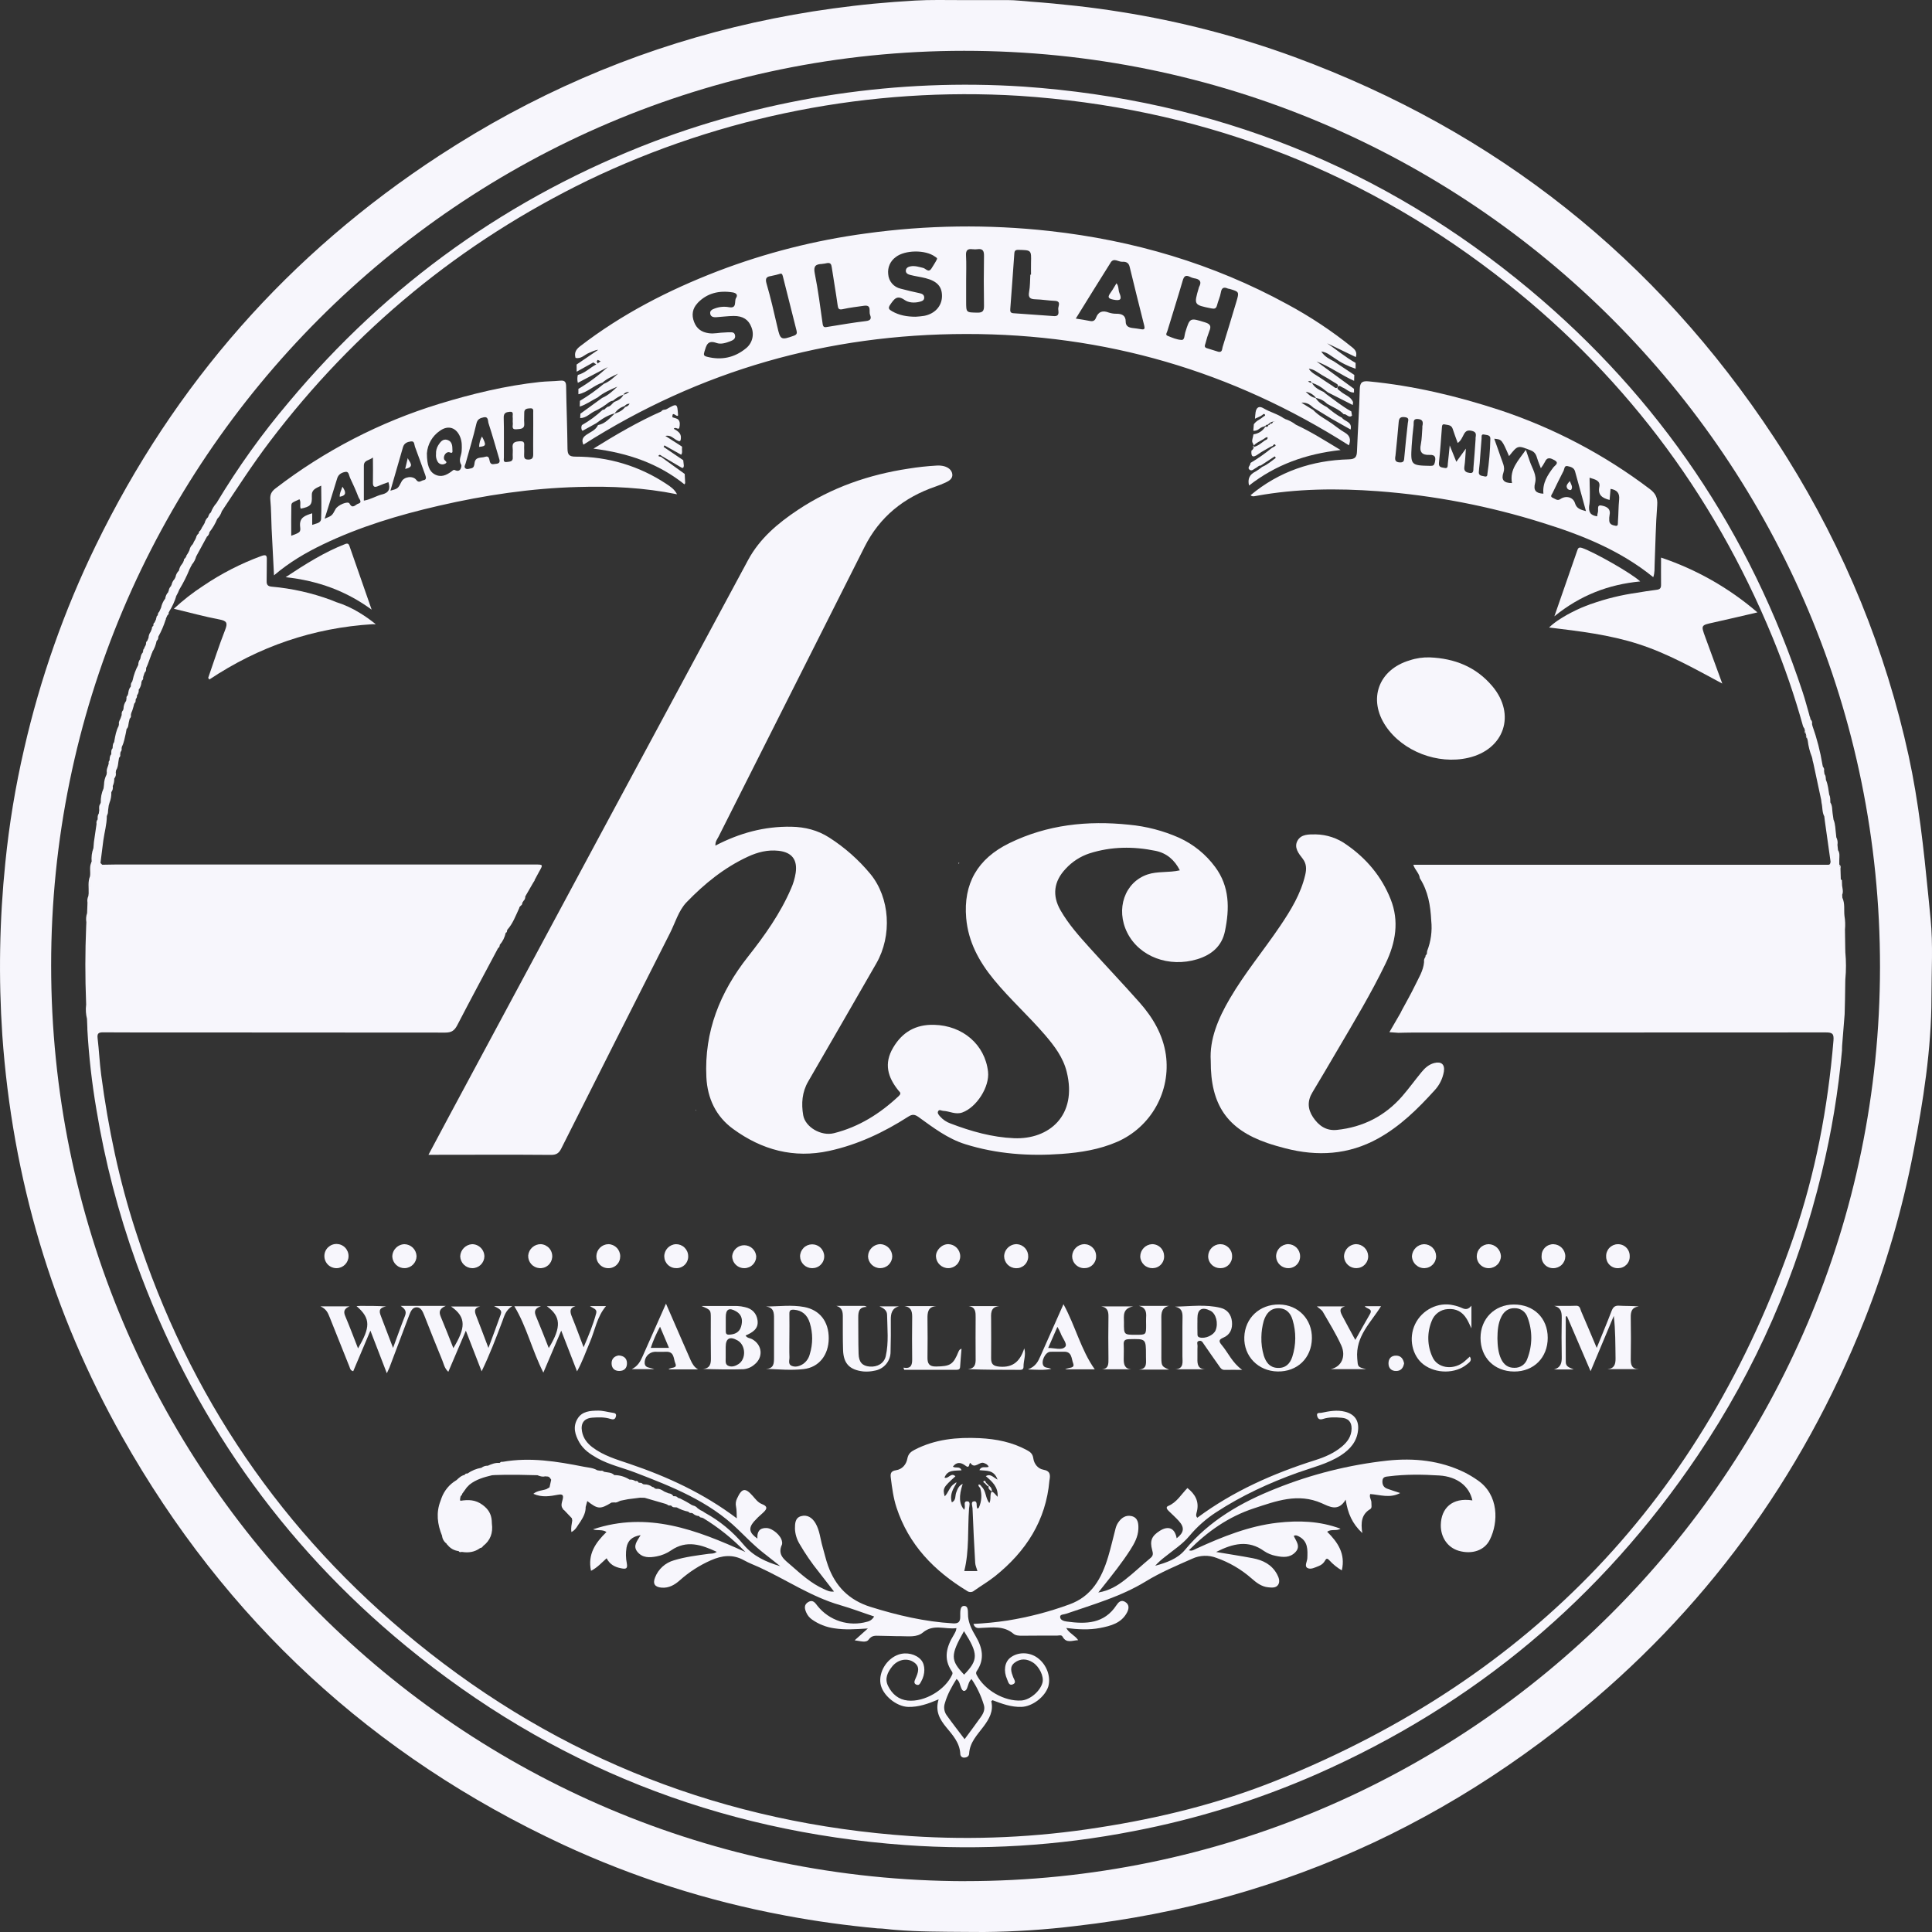 <svg width="79" height="79" viewBox="0 0 79 79" fill="none" xmlns="http://www.w3.org/2000/svg">
<rect x="0" y="0" width="79" height="79" fill="#333333" stroke="none"/>
<path d="M78.942 37.571C78.911 37.255 78.88 36.939 78.849 36.623C78.66 34.708 78.458 32.806 78.046 30.91C77.578 28.763 76.926 26.66 76.098 24.625C75.259 22.573 74.247 20.595 73.071 18.715C72.898 18.438 72.722 18.163 72.542 17.89C67.719 10.563 61.185 5.378 52.94 2.335C50.638 1.491 48.259 0.873 45.837 0.489C45.235 0.392 44.631 0.31 44.024 0.242C43.394 0.171 42.762 0.112 42.129 0.066C41.826 0.044 41.524 0.004 41.221 0.004C40.583 0.001 39.945 0.004 39.306 0.004C38.675 0.004 38.045 -0.013 37.417 0.023C37.136 0.039 36.855 0.058 36.575 0.079C36.018 0.12 35.462 0.173 34.907 0.239C34.353 0.304 33.803 0.379 33.259 0.464C32.715 0.55 32.173 0.647 31.633 0.755C31.093 0.863 30.558 0.981 30.027 1.111C29.496 1.24 28.968 1.381 28.443 1.533C27.918 1.685 27.397 1.847 26.88 2.021C26.362 2.195 25.848 2.38 25.336 2.577C24.824 2.774 24.318 2.981 23.818 3.199C23.314 3.418 22.815 3.648 22.32 3.888C21.826 4.129 21.334 4.381 20.844 4.645C20.354 4.91 19.87 5.185 19.392 5.47C18.915 5.756 18.44 6.052 17.968 6.359C11.815 10.376 7.13 15.693 3.913 22.312C2.624 24.962 1.642 27.751 0.986 30.625C0.631 32.156 0.375 33.708 0.218 35.272C-0.023 37.619 -0.064 39.982 0.095 42.336C0.507 48.175 2.125 53.661 4.997 58.755C9.217 66.242 15.228 71.801 23.032 75.433C25.901 76.762 28.925 77.73 32.033 78.312L32.126 78.33C33.368 78.564 34.621 78.734 35.879 78.852C36.118 78.852 36.365 78.897 36.603 78.913C37.552 78.992 38.505 78.988 39.458 78.996C39.719 78.996 39.979 79 40.24 79C41.497 78.989 42.752 78.906 43.999 78.753C45.064 78.631 46.123 78.469 47.175 78.265C48.212 78.063 49.24 77.82 50.258 77.535C51.267 77.252 52.263 76.929 53.246 76.564C54.23 76.2 55.195 75.796 56.142 75.354C57.094 74.908 58.027 74.423 58.94 73.9C59.864 73.372 60.765 72.806 61.644 72.204C62.533 71.596 63.398 70.954 64.238 70.278C69.667 65.918 73.651 60.47 76.229 54C77.114 51.768 77.787 49.458 78.24 47.1C78.639 45.046 78.978 42.889 78.978 40.792C78.977 39.725 79.048 38.632 78.942 37.571ZM39.475 76.922C18.794 76.885 2.098 60.166 2.091 39.477C2.083 18.862 18.844 2.083 39.423 2.078C60.137 2.074 76.888 18.834 76.874 39.547C76.859 60.167 60.095 76.92 39.477 76.92L39.475 76.922Z" fill="#F7F6FC"/>
<path d="M62.561 11.85C56.563 6.84 49.639 4.085 41.848 3.541C36.716 3.205 31.571 3.968 26.757 5.779C20.851 8.032 15.87 11.585 11.813 16.438C10.716 17.731 9.727 19.112 8.855 20.567V20.567C8.753 20.68 8.675 20.811 8.623 20.953C8.554 20.999 8.533 21.077 8.507 21.146C8.437 21.209 8.389 21.292 8.369 21.384L8.308 21.49L8.255 21.574L8.247 21.597L8.188 21.696C8.168 21.707 8.152 21.723 8.141 21.743C8.13 21.763 8.125 21.786 8.127 21.809C8.064 21.857 8.023 21.928 8.012 22.006C8.009 22.007 8.006 22.008 8.004 22.01C8.001 22.011 7.999 22.014 7.997 22.017C7.996 22.02 7.995 22.023 7.995 22.026C7.995 22.029 7.996 22.032 7.998 22.035L7.914 22.177H7.917H7.921L7.88 22.254C7.809 22.319 7.762 22.406 7.746 22.501L7.691 22.61L7.639 22.692C7.636 22.693 7.633 22.695 7.631 22.697C7.628 22.7 7.626 22.703 7.625 22.706C7.624 22.709 7.624 22.713 7.624 22.716C7.625 22.72 7.626 22.723 7.628 22.726L7.578 22.817C7.557 22.828 7.54 22.846 7.529 22.867C7.518 22.888 7.514 22.912 7.516 22.936C7.513 22.937 7.51 22.938 7.507 22.941C7.505 22.943 7.503 22.945 7.501 22.949C7.5 22.952 7.499 22.955 7.5 22.958C7.5 22.962 7.501 22.965 7.502 22.968L7.447 23.059C7.378 23.137 7.333 23.232 7.315 23.334C7.243 23.403 7.194 23.494 7.178 23.593V23.593L7.137 23.676V23.68V23.676C7.073 23.745 7.03 23.831 7.013 23.923C7.01 23.924 7.007 23.926 7.005 23.928C7.002 23.93 7 23.933 6.999 23.936C6.998 23.939 6.998 23.942 6.998 23.945C6.999 23.948 7 23.952 7.002 23.954V23.954C6.941 24.011 6.902 24.088 6.895 24.171V24.171C6.888 24.175 6.883 24.181 6.88 24.189C6.877 24.196 6.878 24.204 6.88 24.211C6.812 24.283 6.768 24.376 6.757 24.474C6.672 24.585 6.613 24.714 6.585 24.851L6.51 25.015C6.49 25.033 6.475 25.055 6.465 25.079C6.455 25.104 6.451 25.13 6.453 25.157C6.432 25.169 6.415 25.187 6.405 25.209C6.394 25.232 6.391 25.256 6.395 25.28V25.28C6.392 25.281 6.389 25.283 6.386 25.285C6.384 25.288 6.382 25.291 6.381 25.294C6.38 25.297 6.379 25.301 6.38 25.304C6.381 25.308 6.382 25.311 6.384 25.314L6.32 25.453C6.268 25.485 6.271 25.538 6.271 25.589C6.25 25.602 6.233 25.62 6.222 25.642C6.211 25.664 6.206 25.689 6.209 25.713V25.713L6.158 25.837C6.106 25.907 6.077 25.991 6.074 26.078V26.078L6.023 26.201C6.003 26.215 5.987 26.236 5.978 26.259C5.969 26.283 5.968 26.308 5.974 26.333C5.968 26.337 5.963 26.343 5.96 26.351C5.958 26.358 5.958 26.366 5.961 26.373L5.916 26.456C5.909 26.462 5.904 26.471 5.902 26.48C5.9 26.489 5.9 26.498 5.903 26.507C5.884 26.523 5.869 26.544 5.86 26.567C5.851 26.591 5.849 26.617 5.853 26.642C5.846 26.646 5.841 26.653 5.838 26.661C5.835 26.669 5.835 26.677 5.838 26.685C5.762 26.758 5.756 26.858 5.732 26.953C5.68 27.018 5.652 27.101 5.655 27.185V27.185C5.547 27.384 5.469 27.597 5.423 27.818C5.417 27.824 5.412 27.833 5.409 27.842C5.407 27.852 5.407 27.861 5.41 27.871V27.871C5.349 27.923 5.349 27.994 5.349 28.065L5.34 28.086C5.266 28.168 5.253 28.272 5.239 28.374C5.233 28.381 5.228 28.39 5.226 28.4C5.223 28.409 5.223 28.419 5.226 28.429C5.205 28.442 5.189 28.462 5.179 28.485C5.17 28.508 5.168 28.534 5.173 28.558L5.158 28.656C5.087 28.753 5.049 28.87 5.05 28.991V28.991C5.043 28.996 5.038 29.004 5.036 29.013C5.034 29.021 5.034 29.03 5.037 29.039C4.976 29.091 4.971 29.162 4.976 29.236L4.934 29.36C4.907 29.441 4.841 29.511 4.865 29.607L4.849 29.691C4.749 29.877 4.715 30.082 4.677 30.286L4.667 30.348C4.688 30.369 4.701 30.396 4.704 30.426C4.706 30.456 4.698 30.485 4.682 30.51C4.698 30.485 4.706 30.456 4.704 30.426C4.701 30.396 4.688 30.369 4.667 30.348C4.605 30.419 4.611 30.509 4.605 30.595C4.536 30.666 4.552 30.757 4.549 30.842C4.484 30.912 4.484 30.999 4.482 31.089C4.465 31.105 4.452 31.126 4.446 31.148C4.44 31.171 4.44 31.195 4.446 31.218V31.218C4.423 31.341 4.342 31.452 4.368 31.588L4.357 31.671C4.357 31.726 4.367 31.782 4.365 31.837C4.365 31.782 4.36 31.726 4.357 31.671C4.292 31.798 4.256 31.938 4.253 32.081L4.235 32.237C4.152 32.421 4.113 32.622 4.12 32.824C4.117 32.825 4.114 32.826 4.111 32.829C4.109 32.831 4.107 32.834 4.107 32.837C4.106 32.841 4.106 32.844 4.107 32.848C4.107 32.851 4.109 32.854 4.111 32.856C4.039 32.938 4.053 33.036 4.058 33.133C4.073 33.114 4.086 33.094 4.095 33.071C4.086 33.094 4.073 33.114 4.058 33.133L4.039 33.27C3.984 33.34 3.994 33.424 3.993 33.505C3.972 33.53 3.957 33.56 3.949 33.592C3.941 33.624 3.941 33.658 3.948 33.69V33.69L3.84 34.431L3.82 34.679C3.754 34.856 3.73 35.046 3.748 35.235C3.741 35.242 3.735 35.25 3.731 35.26C3.727 35.269 3.725 35.279 3.725 35.289C3.649 35.465 3.709 35.652 3.68 35.832C3.585 36.06 3.635 36.299 3.625 36.533L3.612 36.642C3.574 36.724 3.561 36.817 3.577 36.906C3.593 36.923 3.602 36.945 3.602 36.968C3.602 36.945 3.593 36.923 3.577 36.906L3.573 37.03L3.561 37.339C3.52 37.458 3.51 37.586 3.531 37.71L3.523 37.895C3.48 38.925 3.479 39.953 3.52 40.98L3.523 41.103C3.55 41.13 3.574 41.159 3.593 41.192C3.573 41.158 3.548 41.127 3.52 41.1C3.498 41.287 3.511 41.477 3.557 41.66L3.572 42.03V42.092C3.633 43.19 3.757 44.283 3.942 45.367C4.293 47.495 4.836 49.586 5.565 51.615C7.817 57.853 11.488 63.102 16.604 67.311C22.533 72.193 29.355 74.889 37.012 75.445C40.135 75.669 43.274 75.478 46.346 74.877C48.928 74.383 51.446 73.6 53.853 72.542C60.293 69.699 65.481 65.358 69.418 59.518C71.812 55.968 73.494 52.097 74.496 47.933C74.892 46.296 75.168 44.631 75.32 42.953V42.892L75.324 42.768C75.306 42.689 75.294 42.609 75.287 42.528C75.294 42.609 75.306 42.689 75.324 42.768L75.428 41.471L75.443 40.852L75.453 40.173L75.456 40.049C75.491 39.679 75.491 39.307 75.456 38.937V38.937L75.452 38.752C75.448 38.504 75.445 38.257 75.441 38.01C75.367 38.24 75.367 38.488 75.441 38.719C75.367 38.488 75.367 38.24 75.441 38.01C75.459 37.825 75.452 37.638 75.421 37.454C75.393 37.207 75.448 36.948 75.335 36.709L75.328 36.586C75.38 36.462 75.341 36.338 75.324 36.215L75.317 36.029C75.327 35.99 75.302 35.974 75.271 35.962L75.258 35.535L75.209 35.347C75.209 35.286 75.209 35.225 75.209 35.165C75.209 35.028 75.241 34.888 75.156 34.762L75.134 34.546C75.153 34.441 75.137 34.332 75.087 34.237L75.075 34.114C75.046 33.913 75.055 33.706 74.973 33.514L74.935 33.251C74.913 33.103 74.931 32.948 74.844 32.814C74.837 32.708 74.852 32.599 74.799 32.5C74.765 32.293 74.747 32.083 74.662 31.887C74.654 31.808 74.662 31.724 74.605 31.657L74.585 31.518C74.593 31.489 74.593 31.459 74.585 31.43C74.577 31.401 74.561 31.374 74.539 31.354L74.521 31.271C74.432 30.729 74.295 30.197 74.111 29.68L74.093 29.602C74.102 29.569 74.101 29.534 74.09 29.501C74.08 29.468 74.06 29.439 74.034 29.417L74.022 29.355L73.983 29.246V29.23C73.894 28.925 73.815 28.617 73.716 28.316C71.558 21.774 67.848 16.268 62.561 11.85ZM3.634 41.409C3.641 41.355 3.635 41.299 3.617 41.247C3.635 41.299 3.641 41.355 3.634 41.409V41.409ZM3.691 36.264C3.698 36.133 3.678 36.001 3.677 35.871C3.678 36.001 3.699 36.133 3.692 36.263L3.691 36.264ZM3.746 35.23C3.745 35.24 3.742 35.249 3.738 35.258C3.742 35.249 3.745 35.24 3.746 35.23V35.23ZM9.069 20.867C9.061 20.736 9.049 20.607 8.89 20.575C9.05 20.607 9.062 20.735 9.069 20.866L9.069 20.867ZM7.211 24.36C7.173 24.38 7.138 24.406 7.106 24.435C7.138 24.405 7.173 24.379 7.21 24.357L7.211 24.36ZM6.465 25.158L6.436 25.22L6.465 25.158ZM6.027 26.201L6.002 26.267L6.027 26.201ZM5.841 26.779C5.844 26.808 5.839 26.837 5.827 26.863C5.815 26.89 5.797 26.913 5.774 26.93C5.798 26.913 5.816 26.89 5.828 26.863C5.84 26.836 5.846 26.807 5.843 26.778L5.841 26.779ZM73.727 29.696C73.743 29.733 73.764 29.768 73.789 29.8C73.786 29.81 73.786 29.82 73.788 29.83C73.79 29.84 73.795 29.849 73.802 29.856L73.844 30.019L73.849 30.04L73.9 30.212L73.919 30.288C73.932 30.3 73.944 30.311 73.955 30.323C73.944 30.311 73.932 30.299 73.919 30.288C73.946 30.515 74.003 30.738 74.088 30.95L74.109 31.03L74.117 31.092L74.151 31.221L74.468 32.704L74.483 32.827C74.519 32.865 74.55 32.906 74.576 32.951C74.55 32.906 74.519 32.865 74.483 32.827C74.528 33.013 74.502 33.21 74.596 33.383L74.618 33.569C74.63 33.575 74.643 33.581 74.655 33.589C74.643 33.581 74.63 33.575 74.618 33.569L74.853 35.237L74.905 35.175L74.853 35.237C74.841 35.299 74.839 35.361 74.752 35.361C74.649 35.361 74.546 35.361 74.443 35.361H57.791C57.857 35.575 58.038 35.707 58.057 35.911C58.397 36.44 58.493 37.034 58.524 37.646C58.568 38.068 58.511 38.493 58.356 38.888L58.343 39.009L58.289 39.078C58.291 39.096 58.289 39.114 58.285 39.131V39.131C58.262 39.16 58.245 39.193 58.236 39.228C58.227 39.263 58.225 39.3 58.231 39.336C58.201 39.695 58.006 39.992 57.857 40.304C57.692 40.646 57.502 40.975 57.322 41.31L57.267 41.422L56.813 42.206L57.177 42.232C57.372 42.229 57.568 42.222 57.763 42.222C63.393 42.222 69.023 42.22 74.653 42.216C74.918 42.216 74.995 42.26 74.971 42.548C74.742 45.294 74.233 47.986 73.335 50.588C69.67 61.2 62.629 68.603 52.211 72.797C49.864 73.742 47.414 74.345 44.91 74.731C42.377 75.13 39.809 75.247 37.251 75.079C29.682 74.562 22.914 71.95 17.024 67.151C11.547 62.687 7.723 57.087 5.552 50.352C4.872 48.265 4.426 46.128 4.138 43.956C4.072 43.457 4.05 42.952 3.991 42.452C3.968 42.255 4.031 42.211 4.22 42.213C5.239 42.221 6.258 42.217 7.277 42.217C10.921 42.217 14.565 42.219 18.209 42.223C18.462 42.223 18.584 42.14 18.697 41.922C19.244 40.865 19.809 39.818 20.368 38.766C20.424 38.74 20.43 38.687 20.436 38.635C20.558 38.494 20.641 38.324 20.68 38.141C20.711 38.129 20.736 38.114 20.728 38.072C20.738 38.058 20.742 38.04 20.74 38.023V38.023C20.971 37.768 21.084 37.448 21.226 37.145C21.231 37.138 21.234 37.131 21.236 37.123C21.237 37.115 21.237 37.107 21.235 37.099L21.302 37.026C21.349 37.003 21.355 36.958 21.358 36.913L21.409 36.835C21.433 36.813 21.451 36.785 21.463 36.755C21.475 36.724 21.48 36.691 21.478 36.658C21.478 36.643 21.478 36.627 21.478 36.612C21.478 36.627 21.478 36.643 21.478 36.658L21.798 36.102L21.844 36.03C21.851 36.027 21.856 36.021 21.858 36.014C21.86 36.007 21.86 35.999 21.857 35.992C21.857 35.966 21.857 35.941 21.857 35.914C21.857 35.941 21.857 35.966 21.857 35.992C21.919 35.877 21.98 35.761 22.042 35.648C22.213 35.35 22.213 35.35 21.871 35.35H4.735C4.55 35.35 4.365 35.356 4.179 35.359L4.108 35.287L4.21 34.484L4.226 34.36C4.271 34.032 4.367 33.71 4.368 33.372C4.321 33.44 4.282 33.514 4.252 33.591C4.282 33.514 4.321 33.44 4.368 33.372L4.412 33.248L4.421 33.124L4.446 32.937L4.479 32.822C4.533 32.685 4.558 32.538 4.552 32.39C4.579 32.355 4.598 32.315 4.608 32.273C4.618 32.23 4.619 32.185 4.61 32.143V32.143C4.655 32.046 4.676 31.94 4.672 31.834C4.7 31.8 4.721 31.76 4.732 31.717C4.742 31.674 4.743 31.63 4.733 31.586L4.747 31.494C4.747 31.448 4.741 31.401 4.74 31.355C4.74 31.4 4.747 31.448 4.747 31.493C4.817 31.392 4.826 31.268 4.841 31.151L4.868 30.986L4.898 30.897L4.868 30.986C4.889 30.969 4.904 30.947 4.913 30.922C4.921 30.897 4.922 30.87 4.915 30.844V30.844L4.93 30.748C4.949 30.728 4.963 30.704 4.97 30.678C4.977 30.651 4.978 30.624 4.972 30.597L4.984 30.531C4.981 30.42 4.987 30.309 5.003 30.198C4.987 30.309 4.981 30.42 4.984 30.531C5.076 30.358 5.098 30.164 5.146 29.975L5.176 29.807C5.255 29.736 5.245 29.634 5.265 29.543L5.303 29.386C5.325 29.368 5.341 29.345 5.35 29.318C5.358 29.291 5.359 29.262 5.351 29.235L5.367 29.157L5.411 29.05L5.467 28.864L5.477 28.803C5.48 28.801 5.483 28.799 5.486 28.797C5.488 28.794 5.49 28.791 5.491 28.788C5.492 28.784 5.493 28.781 5.492 28.777C5.492 28.774 5.491 28.77 5.489 28.767C5.512 28.75 5.529 28.727 5.539 28.7C5.548 28.673 5.55 28.644 5.543 28.617L5.556 28.602L5.551 28.584C5.57 28.565 5.585 28.541 5.594 28.514C5.603 28.488 5.605 28.459 5.601 28.432C5.628 28.401 5.648 28.364 5.66 28.324C5.673 28.285 5.677 28.243 5.672 28.202V28.202C5.743 28.108 5.782 27.994 5.785 27.876C5.792 27.872 5.797 27.866 5.8 27.859C5.802 27.852 5.801 27.844 5.798 27.837C5.821 27.821 5.838 27.798 5.848 27.772C5.857 27.745 5.859 27.717 5.853 27.69L5.914 27.504C5.906 27.494 5.898 27.482 5.891 27.47C5.898 27.482 5.906 27.494 5.914 27.504C5.976 27.457 5.976 27.387 5.976 27.319L5.982 27.3L6.03 27.195L6.077 27.071L6.213 26.7C6.219 26.697 6.224 26.69 6.227 26.683C6.229 26.676 6.229 26.668 6.226 26.661V26.661C6.313 26.522 6.373 26.368 6.404 26.207C6.428 26.187 6.448 26.161 6.46 26.131C6.472 26.102 6.476 26.07 6.472 26.038C6.476 26.003 6.479 25.968 6.482 25.933C6.478 25.968 6.475 26.003 6.472 26.038C6.596 25.816 6.696 25.583 6.772 25.341C6.778 25.336 6.783 25.329 6.785 25.322C6.786 25.314 6.785 25.306 6.782 25.299L6.843 25.164C6.864 25.15 6.881 25.13 6.891 25.106C6.901 25.082 6.903 25.056 6.899 25.031L6.917 25.027L6.914 25.012C7.043 24.809 7.144 24.589 7.213 24.358C7.259 24.279 7.299 24.195 7.332 24.108V24.108C7.5 23.832 7.645 23.543 7.764 23.243L7.779 23.234V23.218L7.83 23.119C7.833 23.119 7.836 23.118 7.838 23.116C7.841 23.114 7.843 23.112 7.844 23.109C7.846 23.106 7.846 23.103 7.846 23.1C7.846 23.097 7.845 23.094 7.843 23.091C7.843 23.063 7.84 23.035 7.839 23.008C7.839 23.035 7.839 23.063 7.843 23.091C7.928 22.994 7.99 22.878 8.022 22.753L8.432 21.999C8.444 21.985 8.452 21.968 8.455 21.951C8.485 21.928 8.511 21.9 8.53 21.867C8.549 21.834 8.561 21.798 8.565 21.76V21.76C8.697 21.594 8.805 21.41 8.885 21.214V21.214C8.971 21.127 9.035 21.021 9.07 20.905V20.905C9.707 19.948 10.329 18.982 11.025 18.065C14.511 13.466 18.848 9.904 24.033 7.378C29.523 4.737 35.597 3.546 41.677 3.918C48.879 4.393 55.379 6.798 61.115 11.19C66.242 15.116 70.02 20.088 72.48 26.062C72.968 27.247 73.384 28.461 73.727 29.696V29.696ZM21.855 35.841C21.873 35.753 21.884 35.664 21.89 35.574C21.884 35.664 21.873 35.753 21.855 35.841V35.841Z" fill="#F7F6FC"/>
<path d="M75.207 35.351L75.256 35.539C75.263 35.47 75.285 35.397 75.207 35.351Z" fill="#F7F6FC"/>
<path d="M73.898 30.21L73.847 30.039C73.841 30.07 73.843 30.101 73.852 30.131C73.861 30.16 73.877 30.188 73.898 30.21V30.21Z" fill="#F7F6FC"/>
<path d="M73.841 30.018L73.799 29.855C73.791 29.884 73.791 29.914 73.798 29.942C73.806 29.971 73.82 29.997 73.841 30.018V30.018Z" fill="#F7F6FC"/>
<path d="M22.533 47.224C22.75 47.224 22.856 47.153 22.95 46.965C24.426 44.028 25.907 41.094 27.392 38.163C27.61 37.734 27.745 37.236 28.072 36.895C28.801 36.138 29.616 35.476 30.583 35.029C30.981 34.844 31.393 34.74 31.836 34.789C32.381 34.85 32.613 35.151 32.536 35.692C32.501 35.916 32.437 36.133 32.344 36.34C31.905 37.359 31.267 38.255 30.584 39.12C29.442 40.567 28.793 42.181 28.884 44.046C28.926 44.911 29.274 45.653 29.98 46.165C31.154 47.021 32.457 47.377 33.906 47.06C35.075 46.805 36.138 46.303 37.138 45.661C37.306 45.553 37.408 45.566 37.564 45.679C38.163 46.111 38.752 46.562 39.472 46.787C40.756 47.188 42.073 47.281 43.406 47.184C44.185 47.128 44.955 47.005 45.681 46.69C46.355 46.395 46.915 45.888 47.274 45.246C47.634 44.603 47.774 43.861 47.673 43.132C47.553 42.3 47.139 41.605 46.594 40.989C45.932 40.242 45.244 39.518 44.576 38.777C44.136 38.289 43.694 37.797 43.365 37.223C43.016 36.615 43.09 36.04 43.572 35.528C43.837 35.238 44.172 35.02 44.546 34.896C45.438 34.611 46.347 34.604 47.256 34.792C47.704 34.885 48.03 35.163 48.244 35.588C47.785 35.692 47.337 35.618 46.925 35.756C45.987 36.071 45.61 37.171 46.094 38.139C46.588 39.122 47.801 39.575 48.959 39.222C49.551 39.039 49.965 38.684 50.089 38.074C50.28 37.155 50.283 36.249 49.687 35.45C49.306 34.933 48.8 34.523 48.216 34.257C47.567 33.969 46.876 33.789 46.169 33.723C44.469 33.545 42.822 33.719 41.272 34.477C39.964 35.117 39.388 36.142 39.508 37.541C39.591 38.511 40.035 39.32 40.64 40.057C41.294 40.854 42.061 41.54 42.734 42.324C43.116 42.77 43.471 43.236 43.617 43.823C44.065 45.615 42.894 46.599 41.468 46.542C40.57 46.505 39.708 46.261 38.87 45.941C38.703 45.883 38.555 45.782 38.438 45.65C38.386 45.588 38.314 45.515 38.364 45.433C38.413 45.352 38.496 45.421 38.564 45.423C38.827 45.433 39.071 45.59 39.351 45.489C39.934 45.278 40.472 44.438 40.401 43.821C40.277 42.719 39.371 41.933 38.193 41.905C37.447 41.886 36.895 42.198 36.516 42.847C36.137 43.495 36.303 44.045 36.726 44.577C36.738 44.594 36.751 44.61 36.766 44.624C36.852 44.702 36.811 44.76 36.743 44.824C35.981 45.539 35.119 46.082 34.098 46.337C33.575 46.468 32.925 46.085 32.843 45.6C32.762 45.127 32.795 44.658 33.046 44.225C33.978 42.617 34.907 41.006 35.833 39.394C36.486 38.254 36.392 36.711 35.589 35.735C35.109 35.156 34.542 34.654 33.907 34.248C33.437 33.946 32.919 33.816 32.36 33.805C31.267 33.785 30.247 34.058 29.253 34.577C29.246 34.407 29.326 34.319 29.376 34.223C31.367 30.268 33.358 26.315 35.351 22.364C35.972 21.128 36.962 20.339 38.254 19.895C38.399 19.846 38.541 19.789 38.68 19.724C38.825 19.657 38.966 19.557 38.939 19.381C38.911 19.206 38.763 19.106 38.596 19.062C38.497 19.038 38.394 19.03 38.291 19.038C37.912 19.06 37.535 19.1 37.159 19.161C35.532 19.405 34.009 19.933 32.636 20.843C31.817 21.386 31.064 22.017 30.589 22.901C26.512 30.469 22.442 38.04 18.377 45.614C18.096 46.135 17.821 46.658 17.52 47.22H17.837C19.404 47.219 20.968 47.211 22.533 47.224Z" fill="#F7F6FC"/>
<path d="M25.127 16.902L25.115 16.919H25.122L25.144 16.9L25.127 16.902Z" fill="#F7F6FC"/>
<path d="M24.083 14.431C24.206 14.383 24.319 14.317 24.463 14.303L23.577 14.906C23.577 15.004 23.578 15.101 23.581 15.199L24.26 14.82L24.402 14.776L24.26 14.82L24.383 14.899C24.127 15.035 23.919 15.255 23.628 15.332C23.601 15.438 23.601 15.548 23.628 15.654L24.85 15.011C24.482 15.348 24.08 15.647 23.651 15.902V16.12C24.021 16.048 24.285 15.755 24.639 15.643C24.824 15.475 25.054 15.388 25.273 15.278C25.093 15.437 24.921 15.605 24.69 15.695C24.383 15.953 24.056 16.185 23.713 16.391L23.706 16.625C23.973 16.542 24.197 16.373 24.442 16.25C24.678 16.053 24.959 15.933 25.245 15.81C25.057 15.989 24.867 16.165 24.622 16.271L23.733 16.916L23.724 17.096C23.976 17.096 24.131 16.892 24.341 16.801C24.442 16.757 24.535 16.696 24.632 16.642L24.706 16.591C24.827 16.521 24.917 16.4 25.068 16.384C25.192 16.274 25.337 16.191 25.494 16.14C25.418 16.299 25.278 16.375 25.123 16.432C25.027 16.499 24.971 16.621 24.838 16.637L24.759 16.698C24.735 16.749 24.686 16.751 24.64 16.76C24.384 17 24.1 17.209 23.794 17.382C23.777 17.417 23.769 17.457 23.771 17.496C23.772 17.536 23.784 17.574 23.804 17.608C23.816 17.608 23.828 17.615 23.835 17.608C24.018 17.508 24.2 17.408 24.381 17.306C24.61 17.131 24.85 16.977 25.136 16.902C25.23 16.759 25.372 16.654 25.536 16.607C25.56 16.575 25.591 16.549 25.628 16.531C25.664 16.514 25.704 16.506 25.744 16.507C25.727 16.542 25.703 16.571 25.672 16.595C25.642 16.617 25.606 16.633 25.568 16.64C25.473 16.759 25.356 16.843 25.132 16.915C24.927 17.101 24.752 17.327 24.452 17.382C24.357 17.595 24.137 17.665 23.968 17.786C23.815 17.896 23.779 18.005 23.855 18.183C28.631 15.143 33.842 13.662 39.508 13.657C45.175 13.652 50.379 15.166 55.157 18.209C55.25 17.965 55.194 17.806 54.982 17.683C54.796 17.576 54.628 17.436 54.452 17.312C54.197 17.135 53.914 16.997 53.698 16.765L53.214 16.466C53.461 16.449 53.584 16.564 53.708 16.672L54.449 17.125L55.227 17.563C55.304 17.235 54.98 17.241 54.872 17.079C54.643 16.967 54.45 16.804 54.255 16.646C54.09 16.557 53.924 16.47 53.796 16.276C53.584 16.234 53.498 16.11 53.391 16.019C53.56 16.046 53.712 16.137 53.814 16.274C53.985 16.304 54.142 16.387 54.265 16.51C54.494 16.648 54.754 16.738 54.944 16.937C55.062 16.914 55.135 17.094 55.267 17.009C55.273 17.003 55.285 16.998 55.285 16.992C55.283 16.977 55.28 16.962 55.276 16.948L55.256 16.824C54.892 16.621 54.567 16.361 54.232 16.116L54.126 16.027C53.935 15.941 53.748 15.85 53.645 15.652C53.616 15.654 53.587 15.65 53.559 15.639C53.532 15.629 53.507 15.612 53.488 15.59L53.583 15.58L53.408 15.519C53.4 15.495 53.386 15.474 53.368 15.457C53.351 15.439 53.329 15.426 53.306 15.418C53.329 15.426 53.351 15.439 53.368 15.457C53.386 15.474 53.4 15.495 53.408 15.519L53.583 15.58L53.645 15.653C53.846 15.72 54.031 15.826 54.191 15.965L54.3 16.046L55.314 16.561L55.328 16.446C55.234 16.204 54.976 16.153 54.808 15.997C54.754 15.947 54.639 15.908 54.711 15.812C54.767 15.736 54.84 15.821 54.901 15.845C55.059 15.907 55.177 16.058 55.365 16.051V15.899L53.836 14.781C54.379 14.984 54.843 15.338 55.37 15.573C55.373 15.491 55.375 15.41 55.378 15.331L54.542 14.775C54.362 14.678 54.172 14.595 54.026 14.372C54.273 14.404 54.407 14.547 54.566 14.641C54.83 14.83 55.122 14.977 55.431 15.077C55.431 14.998 55.431 14.918 55.431 14.839C55.017 14.607 54.654 14.303 54.266 14.036L55.439 14.601C55.495 14.432 55.439 14.322 55.298 14.207C54.466 13.536 53.574 12.944 52.633 12.438C49.599 10.78 46.344 9.825 42.912 9.445C40.416 9.168 37.895 9.202 35.407 9.546C33.333 9.824 31.297 10.342 29.342 11.09C27.332 11.865 25.43 12.842 23.715 14.163C23.543 14.296 23.477 14.432 23.533 14.634C23.762 14.688 23.903 14.503 24.083 14.431ZM53.528 15.078C53.737 15.1 53.888 15.24 54.059 15.338C54.231 15.435 54.395 15.532 54.559 15.636C54.63 15.681 54.764 15.723 54.691 15.832C54.63 15.92 54.547 15.819 54.484 15.779C54.312 15.669 54.144 15.554 53.974 15.441C53.816 15.333 53.633 15.255 53.522 15.087L53.53 15.079L53.512 15.069L53.528 15.078ZM53.401 15.52C53.362 15.515 53.325 15.502 53.292 15.48C53.259 15.459 53.232 15.43 53.212 15.397C53.232 15.431 53.259 15.46 53.292 15.482C53.325 15.504 53.362 15.518 53.402 15.523L53.401 15.52ZM47.735 13.533C47.942 12.847 48.16 12.164 48.36 11.477C48.411 11.301 48.475 11.232 48.65 11.316C48.705 11.345 48.764 11.366 48.824 11.378C49.06 11.411 49.154 11.514 49.025 11.745C49.022 11.754 49.02 11.764 49.018 11.774C48.815 12.468 48.815 12.467 49.535 12.611C49.653 12.635 49.728 12.624 49.763 12.488C49.807 12.309 49.892 12.139 49.921 11.959C49.955 11.752 50.05 11.729 50.215 11.802C50.236 11.807 50.256 11.811 50.277 11.813C50.673 11.93 50.676 11.931 50.556 12.336C50.371 12.954 50.186 13.572 49.993 14.19C49.969 14.265 49.984 14.419 49.823 14.385C49.661 14.334 49.505 14.283 49.348 14.237C49.225 14.2 49.269 14.117 49.292 14.04C49.334 13.872 49.386 13.706 49.448 13.543C49.536 13.34 49.495 13.249 49.273 13.181C48.651 12.99 48.655 12.981 48.464 13.597C48.43 13.706 48.443 13.906 48.317 13.9C48.12 13.892 47.923 13.805 47.735 13.728C47.643 13.689 47.717 13.595 47.735 13.533ZM45.413 10.736C45.545 10.527 45.731 10.713 45.89 10.704C46.014 10.697 46.146 10.721 46.19 10.901C46.382 11.704 46.586 12.507 46.788 13.314C46.816 13.428 46.807 13.492 46.664 13.462C46.544 13.437 46.42 13.429 46.299 13.411C46.146 13.389 46.028 13.334 46.03 13.147C46.03 12.913 45.891 12.834 45.676 12.829C45.563 12.833 45.45 12.817 45.342 12.782C45.087 12.683 44.91 12.739 44.812 13.001C44.769 13.113 44.688 13.151 44.568 13.125C44.39 13.086 44.209 13.063 43.989 13.027C44.473 12.247 44.939 11.49 45.414 10.738L45.413 10.736ZM41.31 12.638C41.366 11.881 41.424 11.124 41.476 10.367C41.484 10.251 41.521 10.215 41.644 10.217C42.172 10.229 42.172 10.224 42.159 10.736C42.154 10.9 42.159 11.064 42.159 11.231H42.13C42.116 11.466 42.124 11.706 42.08 11.936C42.032 12.187 42.142 12.234 42.353 12.239C42.609 12.246 42.864 12.291 43.119 12.301C43.411 12.309 43.266 12.513 43.271 12.634C43.277 12.755 43.34 12.943 43.086 12.925C42.534 12.884 41.982 12.845 41.429 12.807C41.315 12.796 41.303 12.73 41.31 12.64L41.31 12.638ZM39.778 10.19C39.839 10.199 39.902 10.199 39.963 10.19C40.181 10.159 40.24 10.252 40.236 10.465C40.224 11.145 40.225 11.821 40.236 12.498C40.239 12.704 40.192 12.789 39.966 12.784C39.507 12.775 39.506 12.788 39.506 12.331C39.506 12.043 39.506 11.755 39.506 11.466C39.506 11.127 39.52 10.786 39.501 10.45C39.487 10.229 39.571 10.162 39.778 10.192L39.778 10.19ZM36.625 10.513C37.002 10.216 37.843 10.207 38.231 10.493C38.271 10.523 38.338 10.548 38.31 10.604C38.248 10.732 38.165 10.851 38.09 10.975C37.966 11.169 37.858 10.982 37.75 10.956C37.58 10.916 37.414 10.858 37.237 10.89C37.144 10.907 37.051 10.948 37.04 11.056C37.028 11.174 37.131 11.218 37.215 11.241C37.422 11.296 37.638 11.321 37.846 11.374C38.327 11.498 38.525 11.724 38.518 12.122C38.51 12.519 38.227 12.831 37.791 12.915C37.675 12.933 37.559 12.945 37.442 12.951C37.09 12.951 36.771 12.896 36.477 12.727C36.349 12.654 36.299 12.604 36.406 12.451C36.563 12.228 36.678 12.048 36.99 12.266C37.147 12.377 37.379 12.394 37.587 12.344C37.685 12.319 37.801 12.292 37.791 12.155C37.783 12.045 37.698 12.01 37.6 11.988C37.341 11.931 37.081 11.874 36.824 11.803C36.687 11.772 36.564 11.698 36.473 11.591C36.382 11.484 36.328 11.35 36.319 11.21C36.303 11.077 36.323 10.943 36.377 10.82C36.431 10.698 36.516 10.592 36.625 10.514V10.513ZM33.615 10.791C33.687 10.785 33.758 10.773 33.828 10.757C33.974 10.736 33.995 10.824 34.013 10.943C34.088 11.451 34.179 11.956 34.249 12.465C34.27 12.616 34.289 12.682 34.47 12.64C34.749 12.575 35.037 12.547 35.321 12.504C35.659 12.452 35.519 12.735 35.577 12.875C35.642 13.034 35.594 13.106 35.407 13.129C34.887 13.191 34.37 13.28 33.853 13.364C33.742 13.383 33.662 13.409 33.639 13.248C33.541 12.557 33.454 11.863 33.316 11.18C33.254 10.876 33.356 10.801 33.615 10.793V10.791ZM31.547 11.282C31.672 11.258 31.796 11.227 31.918 11.19C31.988 11.179 32.002 11.261 32.023 11.345C32.205 12.07 32.387 12.795 32.571 13.52C32.598 13.626 32.58 13.684 32.463 13.727C31.934 13.917 31.907 13.902 31.784 13.356C31.647 12.767 31.514 12.177 31.344 11.597C31.278 11.37 31.348 11.309 31.548 11.284L31.547 11.282ZM28.521 12.394C28.91 11.983 29.408 11.869 29.957 11.956C30.088 11.976 30.187 12.049 30.099 12.182C30.012 12.315 30.15 12.622 29.812 12.562C29.619 12.526 29.419 12.543 29.235 12.611C29.125 12.651 29.011 12.7 29.044 12.842C29.073 12.966 29.19 12.976 29.296 12.97C29.531 12.955 29.767 12.922 30.002 12.92C30.38 12.917 30.612 13.073 30.726 13.38C30.787 13.529 30.798 13.694 30.758 13.85C30.717 14.007 30.626 14.145 30.5 14.245C30.035 14.625 29.502 14.739 28.913 14.589C28.777 14.554 28.763 14.512 28.804 14.379C28.883 14.126 28.928 13.89 29.298 14.024C29.468 14.086 29.664 14.029 29.839 13.963C29.957 13.917 30.086 13.869 30.056 13.71C30.026 13.552 29.886 13.595 29.779 13.587C29.728 13.587 29.676 13.59 29.625 13.596C29.43 13.596 29.209 13.658 28.98 13.625C28.692 13.583 28.491 13.45 28.382 13.166C28.269 12.877 28.318 12.612 28.52 12.399L28.521 12.394ZM25.796 15.959L25.818 15.936L25.796 15.959L25.822 15.934L25.796 15.959ZM25.734 16.016C25.657 16.065 25.592 16.14 25.487 16.13C25.517 16.095 25.554 16.066 25.596 16.047C25.639 16.028 25.685 16.019 25.731 16.02L25.734 16.016ZM24.56 14.771C24.598 14.751 24.636 14.733 24.674 14.71C24.636 14.729 24.598 14.749 24.56 14.771L24.434 14.865L24.402 14.772L24.438 14.716C24.505 14.652 24.583 14.599 24.667 14.559C24.583 14.599 24.506 14.652 24.438 14.716L24.56 14.771Z" fill="#F7F6FC"/>
<path d="M53.8 16.269L53.826 16.275L53.819 16.267L53.795 16.263L53.8 16.269Z" fill="#F7F6FC"/>
<path d="M55.066 34.543C54.698 34.274 54.255 34.126 53.8 34.118C53.52 34.118 53.203 34.103 53.053 34.38C52.904 34.657 53.102 34.901 53.264 35.108C53.425 35.315 53.428 35.528 53.372 35.771C53.192 36.548 52.785 37.213 52.347 37.862C51.675 38.858 50.901 39.785 50.291 40.828C49.811 41.645 49.452 42.5 49.508 43.378C49.496 45.19 50.194 46.177 51.82 46.738C52.062 46.822 52.309 46.89 52.557 46.955C53.869 47.294 55.136 47.225 56.347 46.555C57.254 46.053 57.975 45.341 58.66 44.585C58.858 44.373 58.99 44.108 59.04 43.822C59.088 43.526 58.938 43.393 58.648 43.467C58.429 43.523 58.266 43.669 58.128 43.838C57.86 44.163 57.613 44.506 57.336 44.826C56.629 45.636 55.733 46.091 54.666 46.202C54.225 46.248 53.919 46.027 53.688 45.68C53.469 45.35 53.454 45.017 53.664 44.669C54.01 44.099 54.344 43.521 54.684 42.945C55.37 41.777 56.07 40.616 56.66 39.393C57.068 38.546 57.222 37.669 56.864 36.77C56.496 35.841 55.876 35.107 55.066 34.543Z" fill="#F7F6FC"/>
<path d="M51.133 20.252L51.144 20.265L51.137 20.249L51.133 20.252Z" fill="#F7F6FC"/>
<path d="M55.983 15.596C55.713 15.569 55.608 15.619 55.601 15.918C55.581 16.762 55.52 17.604 55.488 18.447C55.479 18.681 55.423 18.776 55.154 18.783C53.656 18.822 52.3 19.277 51.137 20.248C51.206 20.318 51.291 20.291 51.368 20.277C53.018 19.976 54.678 19.963 56.346 20.085C58.63 20.257 60.887 20.69 63.072 21.377C64.692 21.88 66.257 22.508 67.602 23.601C67.669 23.412 67.651 23.236 67.659 23.063C67.692 22.26 67.702 21.456 67.764 20.657C67.787 20.348 67.694 20.172 67.455 19.992C65.602 18.588 63.53 17.499 61.323 16.767C59.584 16.198 57.811 15.774 55.983 15.596ZM57.566 17.303C57.514 17.762 57.466 18.221 57.424 18.682C57.412 18.812 57.424 18.922 57.228 18.908C57.047 18.894 57.028 18.804 57.062 18.627C57.104 18.195 57.156 17.725 57.193 17.254C57.208 17.075 57.286 17.038 57.45 17.058C57.641 17.082 57.578 17.194 57.566 17.303ZM58.671 18.909C58.644 19.025 58.606 19.051 58.49 19.049C57.697 19.035 57.676 19.017 57.723 18.241C57.74 17.955 57.77 17.669 57.803 17.384C57.816 17.278 57.763 17.117 57.975 17.133C58.187 17.148 58.199 17.267 58.16 17.429C58.158 17.453 58.158 17.479 58.16 17.503C58.141 17.715 58.143 17.945 58.099 18.163C58.03 18.479 58.14 18.616 58.455 18.601C58.691 18.589 58.718 18.706 58.671 18.909ZM60.339 17.93C60.309 18.329 60.287 18.729 60.249 19.127C60.241 19.211 60.271 19.363 60.104 19.34C59.971 19.321 59.849 19.283 59.878 19.089C59.913 18.861 59.919 18.629 59.94 18.344L59.55 18.883L59.279 18.212C59.248 18.512 59.23 18.736 59.202 18.957C59.192 19.037 59.219 19.171 59.065 19.134C58.959 19.109 58.818 19.122 58.839 18.925C58.891 18.436 58.925 17.945 58.962 17.454C58.968 17.384 58.989 17.336 59.074 17.355C59.197 17.383 59.345 17.366 59.4 17.534C59.461 17.727 59.535 17.915 59.606 18.114C59.74 18.021 59.792 17.882 59.857 17.76C59.939 17.605 60.031 17.581 60.196 17.621C60.401 17.673 60.344 17.801 60.334 17.929L60.339 17.93ZM60.821 19.407C60.802 19.523 60.715 19.482 60.654 19.469C60.565 19.454 60.463 19.437 60.469 19.309C60.475 19.197 60.491 19.085 60.506 18.935C60.529 18.626 60.552 18.28 60.582 17.934C60.588 17.865 60.554 17.737 60.688 17.769C60.784 17.792 60.947 17.778 60.941 17.938C60.931 18.43 60.889 18.921 60.816 19.407H60.821ZM64.989 20.65C65.03 20.297 64.998 19.934 64.998 19.534C65.254 19.611 65.446 19.658 65.396 19.91C65.329 20.24 65.516 20.368 65.817 20.443L65.856 19.99C66.116 20.033 66.233 20.158 66.207 20.426C66.177 20.721 66.182 21.02 66.158 21.315C66.152 21.38 66.181 21.523 66.067 21.5C65.964 21.481 65.811 21.455 65.803 21.293C65.797 21.21 65.803 21.127 65.818 21.046C65.874 20.762 65.633 20.698 65.473 20.67C65.276 20.638 65.376 20.861 65.333 20.967C65.319 21.015 65.311 21.064 65.31 21.113C65.016 21.072 64.951 20.928 64.984 20.65H64.989ZM64.095 19.059C64.218 19.087 64.36 19.116 64.404 19.274C64.549 19.804 64.695 20.334 64.851 20.901C64.622 20.84 64.467 20.793 64.402 20.576C64.326 20.323 64.028 20.25 63.802 20.408C63.682 20.493 63.593 20.396 63.497 20.358C63.365 20.305 63.456 20.221 63.486 20.157C63.632 19.852 63.781 19.549 63.937 19.248C63.969 19.176 63.964 19.033 64.089 19.059H64.095ZM61.709 18.647C62.065 18.199 62.061 18.207 62.593 18.415C62.766 18.482 62.816 18.6 62.86 18.754C62.897 18.878 62.951 19.001 63.006 19.146C63.066 19.067 63.12 18.983 63.167 18.895C63.264 18.665 63.414 18.736 63.564 18.817C63.774 18.933 63.58 19.031 63.527 19.1C63.28 19.423 63.066 19.753 63.111 20.187C62.803 20.172 62.692 20.051 62.769 19.755C62.853 19.432 62.656 19.163 62.558 18.876C62.509 18.731 62.458 18.585 62.392 18.394C62.093 18.826 61.718 19.185 61.826 19.753C61.48 19.753 61.374 19.613 61.478 19.315C61.552 19.101 61.44 18.913 61.376 18.721C61.289 18.462 61.194 18.207 61.1 17.94C61.409 17.968 61.409 17.968 61.704 18.647H61.709Z" fill="#F7F6FC"/>
<path d="M27.684 20.211C27.577 20 27.409 19.895 27.251 19.79C26.15 19.055 24.855 18.666 23.531 18.672C23.267 18.672 23.208 18.588 23.205 18.342C23.197 17.498 23.162 16.654 23.149 15.808C23.149 15.623 23.101 15.547 22.906 15.566C22.63 15.593 22.35 15.59 22.076 15.619C20.673 15.771 19.309 16.101 17.963 16.513C15.541 17.255 13.273 18.427 11.265 19.972C11.102 20.096 11.034 20.224 11.054 20.437C11.091 20.825 11.088 21.218 11.106 21.611C11.136 22.233 11.168 22.855 11.204 23.526C11.838 22.986 12.501 22.6 13.196 22.265C14.711 21.536 16.31 21.057 17.942 20.681C19.818 20.248 21.715 19.964 23.642 19.913C24.989 19.873 26.331 19.936 27.684 20.211ZM13.13 21.215C13.121 21.398 12.923 21.401 12.766 21.462V20.989C12.476 21.082 12.23 21.157 12.272 21.534C12.3 21.767 12.272 21.77 11.909 21.908C11.909 21.49 11.903 21.088 11.913 20.686C11.916 20.555 11.935 20.555 12.245 20.416C12.321 20.539 12.245 20.677 12.297 20.799C12.687 20.72 12.77 20.649 12.75 20.282C12.735 20.015 12.912 19.968 13.134 19.858C13.137 20.331 13.151 20.774 13.13 21.215ZM14.643 20.597C14.54 20.628 14.416 20.832 14.291 20.589C14.229 20.474 13.809 20.651 13.718 20.822C13.577 21.087 13.577 21.087 13.274 21.211C13.454 20.633 13.626 20.099 13.787 19.562C13.84 19.384 13.987 19.318 14.128 19.295C14.268 19.271 14.267 19.444 14.313 19.538C14.437 19.798 14.555 20.059 14.657 20.327C14.685 20.409 14.837 20.541 14.643 20.599V20.597ZM15.619 20.217C15.375 20.279 15.158 20.425 14.878 20.471C14.878 19.984 14.878 19.515 14.878 19.046C14.878 18.81 15.082 18.838 15.249 18.708C15.249 19.087 15.257 19.402 15.249 19.715C15.241 19.919 15.315 19.943 15.482 19.868C15.611 19.809 15.745 19.766 15.882 19.714C15.97 19.989 15.903 20.15 15.619 20.219V20.217ZM17.318 19.634C17.224 19.65 17.129 19.771 17.023 19.625C16.887 19.44 16.522 19.488 16.418 19.694C16.274 19.979 16.274 19.979 15.964 20.065C16.144 19.443 16.313 18.864 16.478 18.285C16.526 18.116 16.663 18.068 16.806 18.049C16.956 18.029 16.936 18.18 16.967 18.265C17.111 18.648 17.247 19.035 17.388 19.42C17.422 19.517 17.448 19.614 17.318 19.636V19.634ZM18.877 18.451C18.866 18.637 18.732 18.807 18.862 19.007C18.881 19.037 18.856 19.345 18.602 19.222C18.544 19.194 18.51 19.242 18.47 19.272C18.255 19.431 18.032 19.54 17.765 19.391C17.563 19.277 17.456 19.036 17.456 18.535C17.47 18.352 17.524 18.174 17.616 18.015C17.708 17.856 17.835 17.719 17.987 17.616C18.331 17.369 18.666 17.485 18.82 17.878C18.894 18.068 18.889 18.26 18.877 18.454V18.451ZM20.284 18.965C20.19 18.973 20.077 19.027 20.03 18.877C20.001 18.78 20.008 18.621 19.833 18.68C19.675 18.734 19.439 18.663 19.404 18.935C19.393 19.022 19.384 19.13 19.265 19.15C19.187 19.163 19.097 19.208 19.03 19.15C18.962 19.092 19.019 19.02 19.038 18.952C19.19 18.409 19.353 17.868 19.481 17.319C19.524 17.134 19.637 17.095 19.775 17.065C19.978 17.02 19.946 17.218 19.976 17.308C20.138 17.802 20.278 18.307 20.426 18.808C20.449 18.927 20.371 18.959 20.284 18.967V18.965ZM21.61 18.791C21.441 18.799 21.425 18.711 21.432 18.583C21.437 18.49 21.437 18.398 21.432 18.305C21.424 18.186 21.494 18.027 21.253 18.044C21.06 18.057 20.933 18.086 20.963 18.321C20.979 18.445 20.956 18.568 20.967 18.692C20.984 18.883 20.847 18.873 20.728 18.891C20.564 18.917 20.604 18.791 20.604 18.711C20.601 18.165 20.613 17.619 20.597 17.074C20.592 16.875 20.709 16.853 20.84 16.838C21.022 16.817 20.953 16.967 20.964 17.053C20.975 17.14 20.958 17.219 20.969 17.301C20.982 17.403 20.893 17.573 21.119 17.553C21.282 17.538 21.463 17.553 21.436 17.296C21.423 17.163 21.44 17.028 21.436 16.895C21.428 16.712 21.55 16.704 21.68 16.696C21.838 16.685 21.8 16.803 21.803 16.885C21.807 17.173 21.803 17.462 21.803 17.75C21.803 18.029 21.798 18.307 21.803 18.584C21.802 18.724 21.761 18.786 21.61 18.793V18.791Z" fill="#F7F6FC"/>
<path d="M60.411 60.521C60.243 60.403 60.066 60.298 59.883 60.205C58.881 59.716 57.812 59.61 56.725 59.725C55.162 59.897 53.63 60.281 52.17 60.868C50.75 61.43 49.453 62.174 48.456 63.372C48.148 63.743 47.694 63.9 47.235 64.024C47.36 63.888 47.498 63.764 47.645 63.653C47.981 63.382 48.352 63.144 48.629 62.812C48.943 62.435 49.312 62.108 49.723 61.84C50.769 61.156 51.895 60.638 53.067 60.216C53.664 60.003 54.289 59.858 54.831 59.508C55.207 59.261 55.486 58.949 55.532 58.476C55.571 58.081 55.386 57.827 55.004 57.727C54.672 57.641 54.35 57.703 54.028 57.771C53.958 57.785 53.813 57.742 53.863 57.912C53.9 58.042 53.986 58.058 54.1 58.021C54.347 57.94 54.609 57.951 54.864 57.973C55.12 57.994 55.27 58.132 55.267 58.416C55.262 58.736 55.096 58.96 54.871 59.15C54.551 59.419 54.171 59.583 53.779 59.706C52.056 60.252 50.422 60.975 48.961 62.059H48.957C48.879 61.982 48.922 61.887 48.941 61.807C49.042 61.392 48.868 61.095 48.555 60.846C48.298 61.105 48.123 61.433 47.767 61.58C47.657 61.625 47.72 61.717 47.783 61.779C47.922 61.916 48.069 62.045 48.2 62.19C48.447 62.462 48.418 62.666 48.114 62.901C48.043 62.485 47.778 62.37 47.419 62.599C47.093 62.808 47.009 63.002 47.113 63.384C47.149 63.516 47.166 63.606 47.046 63.706C46.689 64.001 46.355 64.323 45.99 64.606C45.688 64.84 45.36 65.043 44.91 65.118L45.095 64.884C45.486 64.393 45.879 63.903 46.218 63.374C46.384 63.114 46.534 62.843 46.548 62.522C46.557 62.296 46.535 62.063 46.279 61.996C46.032 61.934 45.844 62.069 45.712 62.274C45.668 62.344 45.636 62.42 45.616 62.5C45.513 62.886 45.428 63.277 45.312 63.66C45.051 64.525 44.649 65.273 43.724 65.606C42.905 65.906 42.059 66.126 41.198 66.264C40.736 66.334 40.27 66.38 39.803 66.402C39.875 66.609 40.013 66.57 40.128 66.565C40.583 66.55 41.045 66.469 41.441 66.805C41.531 66.881 41.67 66.886 41.797 66.885C42.27 66.881 42.743 66.879 43.217 66.881C43.295 66.881 43.402 66.839 43.446 66.92C43.606 67.214 43.843 67.075 44.087 67.067C43.95 66.864 43.724 66.792 43.599 66.569C44.082 66.631 44.535 66.654 44.98 66.569C45.416 66.484 45.854 66.374 46.085 65.934C46.164 65.783 46.189 65.611 46.005 65.501C45.835 65.399 45.728 65.522 45.649 65.641C45.148 66.399 44.407 66.414 43.625 66.306C43.507 66.289 43.346 66.249 43.349 66.108C43.349 66.007 43.512 66.019 43.604 65.984C44.708 65.603 45.833 65.285 46.846 64.667C47.449 64.296 48.105 64.022 48.753 63.735C48.907 63.663 49.074 63.624 49.244 63.618C49.413 63.612 49.583 63.641 49.741 63.702C50.266 63.886 50.75 64.169 51.168 64.535C51.37 64.713 51.581 64.88 51.862 64.906C52.007 64.92 52.174 64.936 52.262 64.805C52.349 64.674 52.295 64.51 52.217 64.368C52.001 63.972 51.64 63.794 51.222 63.715C50.744 63.624 50.262 63.551 49.728 63.461C50.414 63.112 51.045 62.959 51.687 63.422C51.832 63.52 51.996 63.588 52.169 63.62C52.459 63.681 52.746 63.706 52.971 63.466C53.197 63.227 52.994 63.017 52.902 62.802C52.991 62.76 53.052 62.795 53.116 62.828C53.487 63.025 53.471 63.369 53.457 63.715C53.452 63.852 53.326 64.038 53.461 64.115C53.596 64.192 53.777 64.092 53.931 64.032C54.038 63.991 54.127 63.914 54.181 63.814C54.239 63.71 54.278 63.718 54.358 63.802C54.506 63.964 54.677 64.103 54.867 64.213C55.026 63.534 54.701 63.061 54.268 62.633C54.441 62.51 54.639 62.617 54.816 62.51C53.958 62.191 53.098 62.167 52.233 62.266C51.067 62.4 49.992 62.835 48.934 63.317C48.833 63.362 48.739 63.44 48.614 63.39C49.374 62.623 50.233 62.019 51.27 61.677C52.181 61.378 53.073 61.039 54.043 61.466C54.359 61.605 54.722 61.831 55.025 61.321C55.111 61.878 55.288 62.298 55.705 62.688C55.637 62.25 55.674 61.92 56.029 61.708C56.112 61.658 56.073 61.54 56.077 61.448C56.083 61.329 55.979 61.224 56.028 61.092C56.43 61.119 56.827 61.277 57.255 61.051C57.045 60.982 56.879 60.931 56.717 60.871C56.575 60.817 56.518 60.705 56.528 60.553C56.54 60.379 56.666 60.383 56.791 60.368C57.479 60.28 58.169 60.29 58.857 60.333C59.59 60.38 60.082 60.775 60.206 61.352C59.378 61.221 58.928 61.674 58.915 62.353C58.905 62.847 59.184 63.275 59.643 63.411C60.185 63.57 60.704 63.403 60.922 62.954C61.269 62.26 61.302 61.122 60.411 60.521Z" fill="#F7F6FC"/>
<path d="M42.424 67.789C42.088 67.542 41.612 67.542 41.305 67.789C41.081 67.968 41.027 68.324 41.181 68.667C41.226 68.767 41.251 68.946 41.421 68.871C41.574 68.804 41.467 68.679 41.429 68.58C41.35 68.372 41.271 68.154 41.487 67.989C41.724 67.808 41.986 67.82 42.235 67.979C42.501 68.148 42.69 68.549 42.629 68.796C42.541 69.15 42.117 69.511 41.764 69.534C41.068 69.58 40.251 69.107 39.934 68.484C39.918 68.459 39.911 68.429 39.914 68.399C39.916 68.37 39.928 68.341 39.948 68.319C40.274 67.833 40.169 67.365 39.894 66.902C39.747 66.655 39.615 66.401 39.585 66.105C39.569 65.941 39.622 65.666 39.423 65.667C39.238 65.667 39.268 65.944 39.265 66.11C39.265 66.323 39.184 66.394 38.967 66.38C37.811 66.311 36.699 66.051 35.596 65.706C34.716 65.431 34.159 64.864 33.857 64.018C33.768 63.771 33.711 63.506 33.636 63.251C33.541 62.927 33.52 62.58 33.344 62.282C33.212 62.06 33.012 61.923 32.753 61.997C32.513 62.066 32.506 62.294 32.506 62.507C32.514 62.724 32.577 62.934 32.687 63.12C32.924 63.53 33.193 63.92 33.49 64.288C33.688 64.545 33.887 64.799 34.103 65.078C33.918 65.1 33.804 65.028 33.685 64.976C33.17 64.747 32.759 64.371 32.342 64.006C32.08 63.778 31.774 63.581 31.976 63.155C31.987 63.115 31.987 63.072 31.976 63.032C31.941 62.793 31.594 62.489 31.342 62.481C31.06 62.471 30.949 62.633 30.971 62.913C30.636 62.68 30.597 62.492 30.825 62.221C30.935 62.098 31.053 61.983 31.178 61.877C31.334 61.735 31.445 61.612 31.149 61.499C30.993 61.437 30.892 61.296 30.783 61.173C30.474 60.821 30.334 60.843 30.135 61.281C30.086 61.382 30.072 61.498 30.097 61.608C30.127 61.749 30.118 61.899 30.128 62.086C28.766 61.058 27.287 60.381 25.739 59.856C25.215 59.679 24.681 59.524 24.23 59.184C24.011 59.018 23.849 58.813 23.798 58.531C23.736 58.194 23.885 57.991 24.227 57.968C24.474 57.951 24.721 57.943 24.961 58.019C25.054 58.047 25.143 58.06 25.181 57.932C25.223 57.792 25.133 57.78 25.036 57.766C24.843 57.737 24.65 57.679 24.457 57.681C24.139 57.685 23.8 57.7 23.612 58.018C23.416 58.347 23.514 58.672 23.689 58.98C23.859 59.277 24.132 59.461 24.422 59.623C24.909 59.895 25.455 60.014 25.971 60.212C27.477 60.79 28.983 61.382 30.171 62.534C30.508 62.862 30.836 63.197 31.205 63.489L31.568 63.775L31.905 64.042C31.324 63.869 30.804 63.639 30.4 63.155C29.963 62.629 29.431 62.19 28.831 61.861V61.861L28.711 61.782L28.721 61.789L28.642 61.752L28.527 61.674C28.478 61.614 28.409 61.573 28.332 61.56C28.329 61.553 28.323 61.548 28.316 61.545C28.309 61.543 28.302 61.543 28.295 61.546L28.211 61.492L28.048 61.397L27.81 61.273H27.805L27.715 61.242C27.672 61.175 27.602 61.18 27.536 61.18C27.516 61.146 27.488 61.118 27.455 61.097C27.421 61.077 27.383 61.066 27.344 61.064V61.064L27.168 60.992C27.07 60.93 26.974 60.865 26.85 60.88C26.832 60.875 26.813 60.872 26.794 60.871L26.727 60.819C26.721 60.812 26.714 60.807 26.705 60.805C26.697 60.802 26.687 60.803 26.679 60.806C26.586 60.732 26.47 60.693 26.352 60.697C26.334 60.691 26.315 60.688 26.296 60.688L26.23 60.639L26.113 60.626C26.108 60.613 26.102 60.601 26.093 60.59C26.084 60.58 26.073 60.572 26.061 60.566C26.048 60.56 26.035 60.557 26.021 60.557C26.008 60.556 25.994 60.559 25.982 60.564C25.912 60.516 25.827 60.494 25.743 60.502C25.557 60.382 25.341 60.318 25.12 60.317C25.002 60.199 24.841 60.214 24.696 60.181C24.68 60.162 24.659 60.149 24.635 60.142C24.612 60.135 24.587 60.135 24.563 60.142L24.423 60.12C24.252 60.017 24.053 60.01 23.867 59.974C22.772 59.757 21.672 59.576 20.551 59.776C20.498 59.759 20.462 59.793 20.428 59.822C20.255 59.804 20.101 59.865 19.948 59.934C19.854 59.929 19.761 59.959 19.687 60.018C19.481 60.052 19.286 60.132 19.116 60.252C19.068 60.252 19.022 60.252 19.001 60.309C18.863 60.336 18.766 60.429 18.669 60.521L18.65 60.533C18.376 60.697 18.167 60.95 18.056 61.249L18.014 61.368C17.824 61.854 17.884 62.329 18.076 62.798C18.082 62.862 18.102 62.923 18.134 62.978C18.166 63.034 18.209 63.082 18.261 63.119C18.261 63.129 18.264 63.138 18.27 63.146C18.275 63.154 18.284 63.16 18.293 63.162C18.348 63.236 18.418 63.297 18.497 63.342C18.577 63.387 18.665 63.415 18.756 63.425C18.787 63.487 18.839 63.463 18.887 63.458C19.155 63.502 19.409 63.468 19.633 63.3C19.657 63.298 19.681 63.29 19.702 63.276C19.722 63.262 19.738 63.243 19.749 63.221C20.058 62.987 20.163 62.675 20.113 62.3L20.107 62.176C20.084 61.905 19.973 61.714 19.736 61.538C19.44 61.316 19.147 61.318 18.823 61.368C18.818 61.349 18.813 61.33 18.81 61.31L18.831 61.192L18.882 61.125C18.885 61.123 18.888 61.121 18.891 61.118C18.893 61.116 18.895 61.112 18.896 61.109C18.897 61.106 18.898 61.102 18.897 61.098C18.897 61.095 18.896 61.091 18.894 61.088L19.086 60.822L19.2 60.706C19.47 60.492 19.793 60.401 20.12 60.323L20.244 60.315L20.614 60.306H21.236L21.977 60.322C22.077 60.362 22.177 60.399 22.286 60.368L22.409 60.377C22.477 60.397 22.505 60.456 22.538 60.509L22.47 60.818L22.346 60.89C22.176 60.952 21.976 60.944 21.809 61.082C22.162 61.241 22.496 61.181 22.824 61.119C23.009 61.085 23.048 61.143 23.009 61.305C22.978 61.441 22.91 61.581 23.029 61.711C23.028 61.715 23.029 61.719 23.03 61.722C23.031 61.726 23.034 61.729 23.036 61.732C23.039 61.735 23.042 61.737 23.046 61.739C23.05 61.74 23.054 61.741 23.058 61.74L23.384 62.082L23.399 62.177C23.378 62.326 23.337 62.474 23.366 62.646C23.558 62.55 23.622 62.361 23.736 62.217L23.744 62.203C23.858 62.025 23.952 61.84 23.948 61.621L24.014 61.378C24.447 61.716 24.541 61.722 25.006 61.44L25.124 61.434C25.219 61.457 25.289 61.393 25.371 61.365L25.68 61.303L26.174 61.241L26.076 61.213L26.174 61.241L26.359 61.245L27.224 61.496L27.245 61.51H27.271C27.286 61.531 27.308 61.546 27.332 61.555C27.357 61.563 27.383 61.564 27.408 61.557C27.423 61.568 27.441 61.573 27.459 61.571C27.505 61.656 27.591 61.626 27.661 61.638H27.674C27.821 61.722 27.982 61.781 28.148 61.813C28.161 61.833 28.18 61.849 28.202 61.858C28.224 61.867 28.248 61.869 28.272 61.864L28.295 61.877H28.322C28.392 61.946 28.485 61.987 28.582 61.993H28.586C28.597 62.014 28.614 62.032 28.636 62.043C28.657 62.054 28.681 62.058 28.705 62.055L28.721 62.07H28.744C29.38 62.457 29.963 62.925 30.479 63.462C28.485 62.557 26.478 61.787 24.248 62.535C24.423 62.6 24.626 62.526 24.799 62.644C24.349 63.082 24.022 63.552 24.167 64.231C24.427 64.099 24.599 63.901 24.805 63.718C24.937 63.974 25.143 64.08 25.402 64.129C25.587 64.163 25.672 64.155 25.631 63.928C25.588 63.716 25.584 63.497 25.618 63.283C25.671 62.986 25.852 62.83 26.195 62.772C26.055 63.012 25.869 63.209 26.059 63.448C26.27 63.712 26.561 63.696 26.852 63.641C27.064 63.601 27.266 63.517 27.444 63.394C28.075 62.961 28.679 63.161 29.309 63.456C29.185 63.542 29.077 63.523 28.978 63.536C28.5 63.602 28.02 63.66 27.557 63.802C27.383 63.851 27.223 63.94 27.089 64.061C26.955 64.183 26.851 64.334 26.786 64.503C26.683 64.761 26.776 64.896 27.052 64.919C27.352 64.944 27.59 64.805 27.801 64.616C28.178 64.28 28.605 64.005 29.067 63.802C29.52 63.6 29.968 63.544 30.425 63.802C30.622 63.912 30.835 63.992 31.043 64.085C32.151 64.593 33.169 65.294 34.356 65.635C34.822 65.769 35.276 65.944 35.743 66.098C35.714 66.152 35.673 66.199 35.624 66.236C35.576 66.273 35.519 66.299 35.459 66.312C35.094 66.417 34.707 66.412 34.345 66.296C33.984 66.181 33.664 65.962 33.427 65.665C33.333 65.541 33.236 65.395 33.05 65.507C32.863 65.618 32.899 65.781 32.97 65.939C33.02 66.053 33.1 66.15 33.202 66.222C33.471 66.412 33.781 66.535 34.107 66.581C34.543 66.651 34.98 66.622 35.487 66.588L34.947 67.073C35.179 67.1 35.414 67.191 35.52 67.043C35.658 66.853 35.811 66.888 35.976 66.888C36.264 66.888 36.552 66.907 36.84 66.904C37.149 66.904 37.49 66.959 37.736 66.755C38.176 66.388 38.644 66.638 39.11 66.575C39.105 66.612 39.097 66.647 39.087 66.683C39.062 66.739 39.034 66.794 39.003 66.847C38.704 67.332 38.563 67.824 38.921 68.343C38.937 68.362 38.946 68.386 38.948 68.411C38.95 68.435 38.944 68.46 38.932 68.481C38.651 69.1 37.809 69.606 37.117 69.536C36.746 69.499 36.477 69.272 36.314 68.94C36.164 68.638 36.294 68.378 36.479 68.145C36.701 67.867 37.064 67.786 37.334 67.948C37.653 68.137 37.543 68.395 37.431 68.648C37.392 68.737 37.352 68.834 37.468 68.885C37.585 68.936 37.623 68.834 37.669 68.753C37.839 68.453 37.839 68.085 37.669 67.882C37.465 67.638 37.066 67.542 36.736 67.658C36.257 67.826 35.923 68.371 36.005 68.852C36.083 69.313 36.652 69.784 37.136 69.796C37.556 69.807 37.942 69.673 38.381 69.487C38.23 69.966 38.429 70.309 38.69 70.625C38.951 70.942 39.246 71.262 39.267 71.718C39.267 71.739 39.271 71.76 39.279 71.779C39.288 71.798 39.3 71.816 39.315 71.83C39.331 71.844 39.349 71.855 39.368 71.861C39.388 71.868 39.409 71.871 39.43 71.868C39.533 71.868 39.623 71.813 39.628 71.71C39.652 71.24 39.969 70.933 40.224 70.589C40.448 70.287 40.632 69.968 40.533 69.565L40.582 69.521C40.967 69.666 41.35 69.811 41.773 69.795C42.211 69.779 42.726 69.391 42.864 68.963C42.98 68.562 42.799 68.062 42.424 67.789ZM39.418 66.699C40.008 67.626 40.006 67.874 39.423 68.477C38.861 67.881 38.859 67.685 39.418 66.698V66.699ZM40.117 70.194C39.904 70.494 39.685 70.788 39.443 71.115C39.19 70.78 38.942 70.464 38.709 70.137C38.658 70.066 38.626 69.984 38.613 69.898C38.6 69.813 38.608 69.725 38.636 69.643C38.738 69.285 38.913 68.97 39.113 68.654C39.248 68.758 39.248 68.901 39.303 69.018C39.329 69.074 39.353 69.141 39.423 69.141C39.493 69.141 39.526 69.073 39.547 69.021C39.597 68.897 39.609 68.761 39.726 68.656C39.945 68.978 40.114 69.333 40.227 69.706C40.286 69.885 40.22 70.047 40.117 70.193V70.194Z" fill="#F7F6FC"/>
<path d="M36.659 61.645C37.16 63.17 38.199 64.235 39.539 65.051C39.583 65.084 39.637 65.101 39.692 65.099C39.747 65.097 39.799 65.075 39.84 65.038C40.125 64.837 40.429 64.659 40.7 64.441C41.952 63.434 42.77 62.175 42.911 60.541C42.953 60.317 42.958 60.148 42.657 60.095C42.438 60.055 42.282 59.854 42.252 59.631C42.227 59.446 42.129 59.37 41.988 59.295C41.388 58.969 40.737 58.841 40.065 58.807C39.138 58.762 38.237 58.847 37.398 59.282C37.248 59.359 37.138 59.448 37.103 59.639C37.058 59.886 36.889 60.082 36.638 60.118C36.41 60.151 36.405 60.275 36.426 60.437C36.478 60.845 36.53 61.252 36.659 61.645ZM38.619 60.42V60.425C38.743 60.087 39.046 60.146 39.316 60.122C39.251 59.937 39.078 60.05 38.963 59.972C39.105 59.786 39.267 59.786 39.44 59.905C39.532 59.967 39.61 60.049 39.643 59.862C39.643 59.846 39.666 59.831 39.677 59.817C39.858 60.096 40.048 59.747 40.233 59.823C40.311 59.854 40.384 59.88 40.428 59.978C40.308 60.033 40.136 59.923 40.049 60.114C40.315 60.152 40.643 60.08 40.79 60.502C40.601 60.4 40.498 60.248 40.31 60.359C40.565 60.58 40.825 60.8 40.792 61.206C40.58 60.962 40.538 60.948 40.509 61.09C40.487 61.204 40.522 61.328 40.454 61.461C40.288 61.248 40.326 60.972 40.145 60.797L40.09 60.727C40.068 60.717 40.035 60.692 40.028 60.698C39.992 60.726 40.013 60.76 40.032 60.79L40.08 60.847C40.16 61.112 40.139 61.398 40.024 61.65C39.971 61.696 39.962 61.69 39.953 61.66C39.917 61.562 39.977 61.374 39.829 61.389C39.681 61.403 39.764 61.578 39.767 61.675C39.795 62.416 39.833 63.163 39.876 63.907C39.882 64.014 39.933 64.119 39.968 64.241H39.429C39.64 63.398 39.562 62.533 39.625 61.678C39.632 61.581 39.696 61.397 39.559 61.39C39.374 61.379 39.481 61.575 39.444 61.679C39.437 61.698 39.433 61.718 39.427 61.738C39.221 61.497 39.198 61.185 39.365 60.676C39.192 60.756 39.146 60.908 39.099 61.033C39.048 61.167 39.103 61.342 38.921 61.433C38.834 61.167 38.937 60.943 39.064 60.722C39.081 60.692 39.126 60.661 39.076 60.629L39.008 60.68C38.823 60.803 38.783 61.036 38.63 61.186C38.541 60.864 38.568 60.818 39.066 60.366C38.89 60.188 38.777 60.492 38.619 60.42Z" fill="#F7F6FC"/>
<path d="M58.468 26.881C58.19 26.872 57.911 26.912 57.647 27C56.365 27.378 55.925 28.594 56.667 29.695C57.362 30.725 58.792 31.274 60.035 30.988C61.516 30.65 61.999 29.212 61.019 28.055C60.354 27.267 59.478 26.923 58.468 26.881Z" fill="#F7F6FC"/>
<path d="M18.332 56.093L19.049 54.412L19.694 56.074C20.026 55.388 20.282 54.711 20.538 54.035C20.622 53.811 20.675 53.571 20.948 53.407H20.203C20.378 53.501 20.543 53.556 20.481 53.733C20.324 54.178 20.156 54.619 19.972 55.117C19.796 54.654 19.65 54.259 19.496 53.868C19.42 53.675 19.334 53.489 19.637 53.423H18.443C19.091 53.866 19.027 54.319 18.538 55.125C18.364 54.687 18.2 54.26 18.022 53.838C17.948 53.66 17.95 53.518 18.227 53.398H16.386C16.534 53.508 16.642 53.6 16.561 53.803C16.396 54.22 16.247 54.643 16.072 55.116C15.901 54.669 15.754 54.276 15.602 53.885C15.525 53.685 15.425 53.485 15.793 53.42C15.412 53.397 15.075 53.397 14.738 53.398C14.69 53.398 14.642 53.402 14.578 53.406C15.179 53.923 15.134 54.283 14.64 55.136C14.463 54.687 14.299 54.245 14.115 53.811C14.038 53.63 14.071 53.509 14.295 53.417H13.104C13.357 53.533 13.412 53.697 13.478 53.857C13.747 54.534 14.017 55.21 14.289 55.886C14.317 55.958 14.326 56.043 14.444 56.068L15.146 54.41L15.818 56.153C15.88 56.019 15.903 55.975 15.921 55.93C16.19 55.221 16.46 54.509 16.724 53.801C16.785 53.64 16.853 53.461 17.032 53.456C17.212 53.451 17.286 53.629 17.348 53.785C17.589 54.396 17.83 55.007 18.081 55.613C18.145 55.764 18.168 55.944 18.332 56.093Z" fill="#F7F6FC"/>
<path d="M51.859 17.377H51.865V17.371L51.859 17.377Z" fill="#F7F6FC"/>
<path d="M51.916 17.315L51.929 17.32C51.929 17.315 51.929 17.312 51.929 17.306L51.916 17.315Z" fill="#F7F6FC"/>
<path d="M51.736 17.439L51.742 17.43L51.736 17.439Z" fill="#F7F6FC"/>
<path d="M51.265 18.216C51.246 18.238 51.229 18.261 51.215 18.285C51.233 18.285 51.251 18.278 51.269 18.274C51.27 18.254 51.269 18.235 51.265 18.216V18.216Z" fill="#F7F6FC"/>
<path d="M51.341 19.28C51.102 19.398 51.006 19.573 51.074 19.854C52.162 19.003 53.394 18.56 54.818 18.402C54.172 18.013 53.604 17.652 52.992 17.368C52.856 17.263 52.704 17.183 52.541 17.131C52.54 17.128 52.539 17.125 52.537 17.122C52.535 17.119 52.533 17.117 52.53 17.116C52.527 17.115 52.524 17.114 52.521 17.114C52.518 17.114 52.515 17.116 52.512 17.117L52.237 17.196L52.512 17.117C52.255 16.929 51.938 16.858 51.667 16.696C51.486 16.588 51.378 16.653 51.342 16.851C51.326 16.941 51.325 17.033 51.316 17.123C51.343 17.107 51.372 17.093 51.402 17.083C51.431 17.069 51.46 17.056 51.488 17.042C51.536 17.023 51.581 16.998 51.621 16.966C51.632 16.954 51.644 16.944 51.657 16.935C51.667 16.929 51.679 16.927 51.691 16.929C51.702 16.931 51.712 16.938 51.719 16.947C51.748 16.984 51.725 16.999 51.693 17.017C51.657 17.039 51.622 17.065 51.589 17.094C51.553 17.12 51.515 17.145 51.477 17.167C51.395 17.211 51.324 17.273 51.27 17.347L51.248 17.614C51.292 17.618 51.336 17.613 51.377 17.599C51.419 17.585 51.458 17.563 51.491 17.534C51.529 17.505 51.57 17.48 51.614 17.461C51.658 17.453 51.7 17.437 51.738 17.415C51.752 17.401 51.767 17.388 51.783 17.376C51.794 17.369 51.806 17.365 51.819 17.363C51.831 17.361 51.844 17.362 51.856 17.365C51.858 17.356 51.862 17.347 51.868 17.34C51.873 17.332 51.88 17.326 51.888 17.321C51.934 17.281 51.988 17.253 52.047 17.241C52.091 17.236 52.135 17.227 52.178 17.214L52.054 17.25C52.032 17.311 51.992 17.342 51.93 17.318C51.941 17.37 51.905 17.375 51.869 17.38C51.848 17.442 51.811 17.474 51.742 17.442C51.691 17.529 51.62 17.602 51.536 17.657C51.451 17.712 51.355 17.747 51.255 17.759C51.239 17.878 51.171 18.029 51.22 18.108C51.242 18.143 51.258 18.181 51.268 18.22C51.371 18.097 51.523 18.045 51.653 17.962C51.714 17.935 51.751 17.868 51.83 17.88C51.848 17.982 51.754 17.982 51.703 18.021C51.569 18.121 51.442 18.235 51.27 18.275C51.265 18.306 51.254 18.336 51.236 18.363C51.219 18.389 51.197 18.412 51.171 18.429C51.153 18.676 51.227 18.731 51.441 18.576C51.602 18.459 51.784 18.371 51.957 18.267L52.042 18.233C52.066 18.191 52.109 18.142 52.145 18.186C52.192 18.243 52.108 18.248 52.084 18.274L52.005 18.317C51.73 18.543 51.438 18.748 51.132 18.93C51.142 19.027 50.986 19.115 51.092 19.205C51.187 19.285 51.277 19.17 51.364 19.129C51.426 19.1 51.468 19.029 51.549 19.038L52.125 18.66L52.168 18.722C51.99 18.852 51.827 19.002 51.615 19.088C51.529 19.159 51.438 19.224 51.341 19.28V19.28ZM52.597 17.373C52.604 17.362 52.61 17.35 52.614 17.337C52.61 17.35 52.604 17.362 52.597 17.373V17.373Z" fill="#F7F6FC"/>
<path d="M63.551 53.397C63.826 53.463 63.86 53.644 63.86 53.874C63.851 54.409 63.849 54.944 63.86 55.48C63.866 55.734 63.818 55.926 63.539 55.998H64.351C64.202 55.923 64.027 55.9 64.025 55.698C64.017 55.076 64.025 54.455 64.025 53.833L64.074 53.82L65.04 56.069L65.989 53.806C66.057 54.396 66.051 54.968 66.06 55.536C66.064 55.776 66.018 55.957 65.734 55.984H67.01C66.711 55.977 66.678 55.793 66.682 55.555C66.69 54.999 66.693 54.443 66.682 53.887C66.677 53.646 66.711 53.46 67.011 53.421C66.729 53.394 66.466 53.406 66.205 53.39C66.026 53.379 65.958 53.455 65.896 53.611C65.711 54.095 65.51 54.572 65.29 55.116C65.061 54.575 64.861 54.094 64.653 53.617C64.612 53.525 64.614 53.388 64.448 53.392C64.146 53.403 63.848 53.397 63.551 53.397Z" fill="#F7F6FC"/>
<path d="M22.218 56.126L22.949 54.41L23.595 56.075C23.819 55.671 23.955 55.268 24.122 54.878C24.332 54.389 24.41 53.84 24.78 53.407H24.125C24.248 53.499 24.425 53.522 24.38 53.694C24.257 54.162 24.071 54.605 23.864 55.089C23.693 54.64 23.55 54.245 23.39 53.853C23.307 53.652 23.271 53.487 23.532 53.41H22.359C22.925 53.819 22.976 54.248 22.439 55.121C22.261 54.673 22.097 54.248 21.92 53.829C21.844 53.65 21.838 53.507 22.121 53.412H21.031C21.538 54.247 21.751 55.206 22.218 56.126Z" fill="#F7F6FC"/>
<path d="M64.698 22.408C64.539 22.354 64.522 22.432 64.487 22.532L64.024 23.864L63.559 25.201C64.623 24.336 65.778 23.898 67.069 23.775C66.698 23.429 65.179 22.575 64.698 22.408Z" fill="#F7F6FC"/>
<path d="M14.29 22.328C14.258 22.235 14.216 22.205 14.112 22.247C13.26 22.58 12.494 23.061 11.68 23.601C13.008 23.747 14.155 24.165 15.197 24.929C14.894 24.062 14.592 23.195 14.29 22.328Z" fill="#F7F6FC"/>
<path d="M47.802 53.397H46.566C46.844 53.459 46.883 53.645 46.865 53.869C46.858 53.972 46.865 54.075 46.865 54.178C46.865 54.579 46.865 54.579 46.453 54.58C45.956 54.58 45.954 54.58 45.959 54.071C45.959 53.805 45.888 53.504 46.342 53.418H45.027C45.287 53.46 45.329 53.622 45.325 53.847C45.315 54.413 45.318 54.979 45.325 55.545C45.325 55.761 45.344 55.978 45.038 55.992H46.258C45.981 55.971 45.949 55.781 45.949 55.571C45.949 55.375 45.959 55.179 45.949 54.984C45.937 54.804 46.011 54.763 46.18 54.759C46.859 54.744 46.859 54.738 46.859 55.422C46.859 55.442 46.859 55.463 46.859 55.483C46.852 55.703 46.934 55.974 46.571 56.003H47.802C47.511 55.879 47.49 55.853 47.488 55.516C47.488 54.991 47.492 54.465 47.488 53.941C47.481 53.691 47.496 53.468 47.802 53.397Z" fill="#F7F6FC"/>
<path d="M28.733 55.976C29.299 55.995 29.85 56.005 30.401 55.988C30.566 55.973 30.722 55.907 30.847 55.798C31.223 55.502 31.173 54.986 30.75 54.757C30.664 54.711 30.547 54.717 30.488 54.61C30.764 54.487 31.025 54.344 30.976 53.989C30.936 53.7 30.754 53.511 30.46 53.449C30.36 53.424 30.259 53.408 30.156 53.403C29.694 53.398 29.23 53.403 28.684 53.403C29.062 53.563 29.064 53.563 29.065 53.886C29.065 54.431 29.059 54.976 29.069 55.52C29.074 55.76 29.043 55.956 28.733 55.976ZM30.1 53.621C30.347 53.763 30.376 53.992 30.305 54.239C30.234 54.486 30.045 54.564 29.811 54.575C29.693 54.58 29.675 54.513 29.677 54.421C29.677 54.297 29.677 54.173 29.677 54.05C29.677 53.988 29.677 53.926 29.677 53.865C29.674 53.537 29.811 53.452 30.099 53.621H30.1ZM29.674 55.51C29.671 55.428 29.674 55.346 29.674 55.262C29.674 55.201 29.674 55.139 29.674 55.077C29.674 54.722 29.843 54.631 30.16 54.811C30.496 55.002 30.52 55.565 30.2 55.776C30.076 55.857 29.934 55.907 29.794 55.854C29.634 55.796 29.679 55.637 29.674 55.51H29.674Z" fill="#F7F6FC"/>
<path d="M49.039 54.828C49.14 54.809 49.179 54.89 49.224 54.959C49.429 55.255 49.632 55.551 49.842 55.845C49.899 55.927 49.949 56.019 50.077 56.015C50.299 56.008 50.522 56.015 50.795 56.015C50.388 55.727 50.225 55.317 49.953 54.994C49.829 54.847 49.835 54.776 50.024 54.696C50.304 54.577 50.404 54.334 50.375 54.041C50.345 53.747 50.179 53.546 49.915 53.48C49.301 53.325 48.674 53.418 48.045 53.429C48.3 53.476 48.359 53.631 48.354 53.857C48.344 54.392 48.354 54.926 48.35 55.464C48.35 55.692 48.419 55.966 48.057 55.991H49.286C48.986 55.98 48.956 55.786 48.963 55.558C48.968 55.383 48.958 55.209 48.968 55.034C48.97 54.96 48.908 54.853 49.039 54.828ZM48.963 54.091C48.963 54.029 48.963 53.968 48.963 53.906C48.963 53.532 49.149 53.423 49.496 53.597C49.722 53.712 49.825 54.099 49.708 54.393C49.624 54.602 49.28 54.751 49.055 54.688C48.953 54.659 48.966 54.59 48.965 54.521C48.96 54.379 48.962 54.235 48.962 54.091H48.963Z" fill="#F7F6FC"/>
<path d="M31.314 55.971C31.844 55.994 32.356 56.04 32.858 55.983C33.499 55.91 33.884 55.396 33.887 54.728C33.89 54.041 33.525 53.568 32.891 53.445C32.375 53.346 31.855 53.421 31.311 53.423C31.645 53.457 31.651 53.684 31.65 53.918C31.65 54.453 31.65 54.987 31.65 55.52C31.649 55.745 31.646 55.966 31.314 55.971ZM32.281 55.492C32.27 55.225 32.278 54.957 32.278 54.688C32.278 54.37 32.285 54.05 32.278 53.731C32.273 53.573 32.334 53.546 32.477 53.556C32.786 53.582 33.01 53.755 33.113 54.095C33.242 54.51 33.242 54.955 33.113 55.37C33.074 55.532 32.977 55.675 32.841 55.771C32.698 55.864 32.532 55.916 32.372 55.85C32.212 55.784 32.286 55.615 32.281 55.492Z" fill="#F7F6FC"/>
<path d="M60.539 54.706C60.539 55.513 61.102 56.077 61.914 56.082C62.718 56.086 63.288 55.511 63.287 54.702C63.286 53.892 62.712 53.337 61.898 53.342C61.117 53.343 60.54 53.922 60.539 54.706ZM61.396 53.832C61.508 53.613 61.688 53.484 61.936 53.492C62.05 53.489 62.162 53.523 62.256 53.589C62.349 53.654 62.42 53.748 62.457 53.856C62.669 54.407 62.667 55.016 62.451 55.565C62.415 55.673 62.345 55.767 62.252 55.833C62.158 55.898 62.047 55.932 61.932 55.93C61.659 55.936 61.49 55.798 61.38 55.568C61.257 55.302 61.237 55.016 61.23 54.729C61.234 54.421 61.251 54.115 61.396 53.832Z" fill="#F7F6FC"/>
<path d="M50.88 54.678C50.855 55.457 51.447 56.066 52.242 56.08C53.047 56.094 53.63 55.534 53.644 54.729C53.658 53.946 53.088 53.352 52.309 53.341C51.507 53.329 50.904 53.895 50.88 54.678ZM51.675 54.009C51.768 53.726 51.932 53.505 52.253 53.495C52.573 53.485 52.77 53.675 52.854 53.97C53.004 54.463 53 54.99 52.842 55.481C52.748 55.766 52.565 55.954 52.23 55.934C51.909 55.914 51.768 55.701 51.678 55.435C51.605 55.189 51.571 54.933 51.578 54.677C51.581 54.451 51.614 54.226 51.675 54.009V54.009Z" fill="#F7F6FC"/>
<path d="M34.473 55.2C34.491 55.762 34.742 56.014 35.3 56.079C35.454 56.092 35.608 56.082 35.758 56.048C35.943 56.019 36.111 55.924 36.232 55.781C36.352 55.639 36.418 55.457 36.415 55.27C36.426 54.837 36.431 54.405 36.425 53.972C36.421 53.706 36.473 53.489 36.764 53.416H35.961C36.124 53.488 36.27 53.577 36.273 53.761C36.281 54.326 36.346 54.894 36.219 55.453C36.152 55.746 35.88 55.907 35.556 55.879C35.263 55.853 35.118 55.702 35.108 55.359C35.092 54.865 35.1 54.371 35.094 53.876C35.094 53.642 35.12 53.44 35.446 53.44C35.415 53.417 35.379 53.403 35.341 53.398C34.96 53.398 34.58 53.398 34.199 53.398C34.442 53.467 34.464 53.645 34.463 53.842C34.465 54.294 34.458 54.75 34.473 55.2Z" fill="#F7F6FC"/>
<path d="M57.864 54.145C57.588 54.719 57.74 55.437 58.208 55.794C58.716 56.18 59.515 56.178 59.986 55.786C60.08 55.708 60.208 55.635 60.101 55.472C60.004 55.557 59.916 55.646 59.819 55.719C59.377 56.037 58.769 55.934 58.573 55.487C58.466 55.258 58.409 55.009 58.404 54.756C58.398 54.503 58.446 54.252 58.542 54.018C58.592 53.881 58.68 53.762 58.797 53.675C58.914 53.588 59.053 53.537 59.198 53.529C59.541 53.498 59.797 53.64 59.973 53.929C60.035 54.026 60.077 54.134 60.167 54.316V53.389C60.052 53.536 59.939 53.561 59.778 53.483C59.666 53.433 59.548 53.396 59.427 53.371C58.811 53.225 58.146 53.557 57.864 54.145Z" fill="#F7F6FC"/>
<path d="M36.941 55.924L36.974 56.011H39.119C39.201 56.011 39.254 55.987 39.259 55.892C39.275 55.644 39.297 55.397 39.317 55.15C39.29 55.157 39.265 55.171 39.244 55.19C39.224 55.209 39.208 55.233 39.198 55.259C38.98 55.801 38.858 55.868 38.277 55.877C37.996 55.881 37.922 55.76 37.925 55.51C37.932 54.985 37.932 54.461 37.925 53.936C37.921 53.671 37.938 53.434 38.283 53.407H36.986C37.295 53.454 37.302 53.671 37.299 53.912C37.291 54.468 37.293 55.025 37.299 55.581C37.301 55.807 37.259 55.981 36.941 55.924Z" fill="#F7F6FC"/>
<path d="M39.582 55.986C40.308 56.013 41.013 56.013 41.718 56.014C41.806 56.014 41.853 55.975 41.852 55.886C41.847 55.639 41.962 55.404 41.882 55.134C41.721 55.641 41.439 55.932 40.871 55.883C40.616 55.862 40.524 55.781 40.527 55.536C40.534 55.022 40.527 54.508 40.527 53.991C40.527 53.736 40.474 53.447 40.857 53.407H39.612C39.899 53.451 39.895 53.661 39.894 53.874C39.894 54.43 39.886 54.986 39.894 55.542C39.9 55.767 39.877 55.953 39.582 55.986Z" fill="#F7F6FC"/>
<path d="M54.09 53.638C54.352 54.093 54.63 54.54 54.846 55.016C55.046 55.463 54.857 55.89 54.417 55.984H55.859C55.508 55.896 55.526 55.895 55.498 55.552C55.421 54.636 56.061 54.075 56.471 53.41H55.806C55.879 53.531 56.154 53.498 56.014 53.739C55.817 54.076 55.628 54.419 55.419 54.79C55.225 54.433 55.057 54.129 54.895 53.82C54.809 53.658 54.726 53.488 55.001 53.418H53.846C53.943 53.504 54.043 53.557 54.09 53.638Z" fill="#F7F6FC"/>
<path d="M43.551 55.994H44.766C44.202 55.201 43.977 54.231 43.486 53.329C43.16 54.062 42.852 54.755 42.545 55.449C42.451 55.661 42.359 55.871 42.033 55.996C42.404 56.01 42.671 56.035 42.988 55.975C42.853 55.909 42.734 55.945 42.669 55.848C42.554 55.679 42.739 55.285 42.944 55.275C43.13 55.267 43.315 55.279 43.5 55.272C43.837 55.26 43.809 55.559 43.881 55.744C43.963 55.962 43.719 55.903 43.551 55.994ZM43.557 55.07C43.417 55.229 43.125 55.115 42.86 55.119L43.238 54.254C43.288 54.34 43.333 54.429 43.372 54.521C43.436 54.711 43.66 54.955 43.557 55.07Z" fill="#F7F6FC"/>
<path d="M27.337 55.995H28.545C28.389 55.908 28.308 55.767 28.24 55.616C28.122 55.355 28.009 55.09 27.894 54.828L27.232 53.307C26.896 54.063 26.587 54.756 26.282 55.448C26.189 55.659 26.087 55.861 25.832 55.985H26.755C26.55 55.908 26.385 55.94 26.361 55.752C26.357 55.694 26.363 55.635 26.382 55.579C26.4 55.523 26.429 55.472 26.468 55.427C26.506 55.383 26.553 55.346 26.605 55.32C26.658 55.294 26.715 55.279 26.774 55.275C26.928 55.275 27.083 55.282 27.236 55.275C27.579 55.259 27.536 55.564 27.614 55.746C27.711 55.977 27.439 55.886 27.337 55.995ZM26.61 55.115C26.71 54.815 26.837 54.526 26.989 54.249L27.355 55.115H26.61Z" fill="#F7F6FC"/>
<path d="M33.703 51.372C33.703 51.307 33.689 51.243 33.664 51.183C33.639 51.124 33.602 51.069 33.556 51.024C33.51 50.978 33.455 50.942 33.395 50.918C33.335 50.893 33.27 50.881 33.206 50.881C33.141 50.882 33.077 50.895 33.017 50.92C32.957 50.946 32.903 50.982 32.857 51.029C32.812 51.075 32.776 51.13 32.751 51.19C32.727 51.25 32.714 51.314 32.715 51.379C32.719 51.508 32.774 51.63 32.867 51.719C32.96 51.808 33.084 51.857 33.213 51.856C33.277 51.856 33.341 51.844 33.4 51.82C33.459 51.797 33.513 51.761 33.559 51.716C33.604 51.671 33.641 51.618 33.665 51.559C33.69 51.5 33.703 51.436 33.703 51.372V51.372Z" fill="#F7F6FC"/>
<path d="M27.666 51.855C27.731 51.855 27.794 51.842 27.853 51.816C27.913 51.791 27.966 51.753 28.01 51.707C28.055 51.66 28.089 51.605 28.111 51.544C28.134 51.484 28.144 51.419 28.14 51.355C28.137 51.225 28.082 51.102 27.988 51.012C27.895 50.922 27.769 50.873 27.64 50.875C27.51 50.88 27.387 50.937 27.298 51.031C27.209 51.126 27.16 51.251 27.162 51.381C27.164 51.445 27.178 51.509 27.204 51.568C27.231 51.626 27.268 51.679 27.315 51.723C27.362 51.767 27.417 51.802 27.477 51.824C27.538 51.847 27.602 51.857 27.666 51.855Z" fill="#F7F6FC"/>
<path d="M25.361 51.374C25.362 51.244 25.312 51.118 25.222 51.025C25.132 50.932 25.009 50.877 24.879 50.874C24.75 50.876 24.626 50.928 24.534 51.019C24.442 51.11 24.389 51.233 24.385 51.362C24.384 51.426 24.395 51.49 24.419 51.55C24.443 51.61 24.479 51.664 24.524 51.71C24.569 51.756 24.622 51.793 24.682 51.818C24.741 51.843 24.805 51.856 24.869 51.856C24.933 51.858 24.997 51.847 25.057 51.823C25.117 51.8 25.172 51.764 25.218 51.719C25.263 51.674 25.3 51.621 25.324 51.561C25.349 51.502 25.361 51.438 25.361 51.374V51.374Z" fill="#F7F6FC"/>
<path d="M44.341 50.873C44.212 50.876 44.088 50.928 43.995 51.018C43.901 51.108 43.846 51.231 43.84 51.361C43.839 51.49 43.889 51.616 43.981 51.708C44.072 51.801 44.196 51.854 44.326 51.855C44.39 51.857 44.455 51.847 44.515 51.824C44.575 51.801 44.63 51.766 44.676 51.721C44.722 51.676 44.759 51.622 44.784 51.562C44.809 51.503 44.821 51.439 44.82 51.374C44.822 51.31 44.811 51.245 44.788 51.185C44.765 51.125 44.73 51.07 44.685 51.024C44.641 50.977 44.587 50.94 44.528 50.914C44.469 50.888 44.406 50.875 44.341 50.873V50.873Z" fill="#F7F6FC"/>
<path d="M49.892 50.874C49.762 50.877 49.639 50.93 49.547 51.023C49.456 51.115 49.404 51.239 49.402 51.369C49.402 51.433 49.415 51.497 49.44 51.557C49.465 51.616 49.502 51.67 49.548 51.715C49.594 51.761 49.648 51.796 49.708 51.821C49.768 51.844 49.832 51.856 49.897 51.856C49.961 51.857 50.025 51.846 50.085 51.822C50.145 51.798 50.199 51.762 50.244 51.716C50.29 51.67 50.325 51.615 50.349 51.555C50.372 51.495 50.383 51.431 50.381 51.367C50.382 51.302 50.37 51.238 50.346 51.178C50.321 51.118 50.285 51.064 50.24 51.018C50.194 50.972 50.14 50.936 50.08 50.911C50.021 50.886 49.957 50.874 49.892 50.874V50.874Z" fill="#F7F6FC"/>
<path d="M42.044 51.385C42.048 51.256 42.002 51.131 41.916 51.035C41.829 50.94 41.709 50.882 41.581 50.874C41.446 50.871 41.316 50.922 41.218 51.014C41.12 51.107 41.063 51.234 41.059 51.369C41.061 51.497 41.113 51.62 41.203 51.712C41.294 51.803 41.417 51.855 41.546 51.858C41.61 51.86 41.674 51.85 41.733 51.827C41.793 51.804 41.848 51.77 41.894 51.726C41.941 51.682 41.978 51.629 42.003 51.57C42.029 51.512 42.043 51.449 42.044 51.385V51.385Z" fill="#F7F6FC"/>
<path d="M35.991 51.855C36.119 51.856 36.243 51.807 36.336 51.717C36.428 51.628 36.482 51.506 36.485 51.377C36.484 51.248 36.434 51.125 36.346 51.031C36.258 50.938 36.137 50.881 36.009 50.873C35.875 50.873 35.746 50.925 35.65 51.019C35.553 51.112 35.498 51.239 35.494 51.373C35.498 51.502 35.552 51.625 35.645 51.715C35.738 51.805 35.862 51.855 35.991 51.855Z" fill="#F7F6FC"/>
<path d="M30.922 51.364C30.91 51.242 30.854 51.13 30.764 51.047C30.674 50.965 30.556 50.919 30.434 50.918C30.312 50.917 30.194 50.961 30.103 51.042C30.012 51.123 29.953 51.234 29.939 51.356C29.938 51.422 29.951 51.488 29.975 51.55C30 51.611 30.038 51.667 30.085 51.713C30.132 51.76 30.188 51.797 30.25 51.821C30.311 51.845 30.377 51.857 30.444 51.855C30.507 51.855 30.57 51.841 30.629 51.816C30.688 51.791 30.741 51.755 30.785 51.709C30.83 51.664 30.865 51.61 30.888 51.55C30.912 51.491 30.923 51.428 30.922 51.364V51.364Z" fill="#F7F6FC"/>
<path d="M22.58 51.413C22.586 51.347 22.578 51.28 22.558 51.217C22.538 51.154 22.505 51.095 22.462 51.045C22.419 50.995 22.365 50.954 22.306 50.924C22.246 50.895 22.181 50.878 22.115 50.874C21.987 50.872 21.862 50.919 21.766 51.005C21.67 51.09 21.61 51.209 21.598 51.337C21.592 51.466 21.636 51.592 21.721 51.688C21.806 51.785 21.925 51.844 22.053 51.854C22.117 51.86 22.181 51.853 22.242 51.834C22.303 51.815 22.359 51.784 22.408 51.743C22.457 51.702 22.497 51.652 22.527 51.595C22.556 51.539 22.574 51.477 22.58 51.413V51.413Z" fill="#F7F6FC"/>
<path d="M18.818 51.372C18.822 51.501 18.876 51.624 18.968 51.714C19.06 51.804 19.184 51.855 19.312 51.856C19.441 51.857 19.564 51.807 19.657 51.718C19.749 51.629 19.803 51.508 19.807 51.379C19.807 51.313 19.794 51.247 19.768 51.186C19.743 51.125 19.706 51.069 19.659 51.023C19.613 50.976 19.557 50.939 19.496 50.913C19.435 50.888 19.369 50.875 19.303 50.875C19.175 50.883 19.055 50.939 18.965 51.031C18.876 51.122 18.823 51.244 18.818 51.372V51.372Z" fill="#F7F6FC"/>
<path d="M16.553 51.855C16.682 51.851 16.804 51.797 16.893 51.705C16.983 51.613 17.033 51.489 17.033 51.361C17.027 51.232 16.973 51.111 16.882 51.02C16.79 50.93 16.667 50.878 16.539 50.875C16.405 50.879 16.278 50.935 16.185 51.032C16.091 51.129 16.04 51.258 16.041 51.392C16.05 51.52 16.109 51.64 16.204 51.727C16.299 51.813 16.424 51.859 16.553 51.855V51.855Z" fill="#F7F6FC"/>
<path d="M13.765 51.856C13.894 51.854 14.017 51.802 14.108 51.71C14.199 51.619 14.251 51.496 14.252 51.367C14.254 51.236 14.203 51.109 14.112 51.015C14.067 50.969 14.013 50.932 13.953 50.906C13.894 50.88 13.829 50.867 13.765 50.866C13.7 50.865 13.635 50.877 13.575 50.901C13.515 50.925 13.46 50.961 13.413 51.006C13.319 51.097 13.265 51.222 13.264 51.353C13.263 51.42 13.275 51.485 13.3 51.547C13.325 51.608 13.361 51.664 13.408 51.711C13.455 51.758 13.511 51.795 13.572 51.819C13.633 51.844 13.699 51.857 13.765 51.856V51.856Z" fill="#F7F6FC"/>
<path d="M52.688 51.855C52.751 51.855 52.815 51.842 52.873 51.816C52.932 51.791 52.985 51.755 53.029 51.708C53.073 51.662 53.108 51.608 53.13 51.548C53.153 51.488 53.164 51.425 53.161 51.361C53.16 51.232 53.108 51.109 53.017 51.018C52.925 50.927 52.803 50.875 52.674 50.873C52.608 50.874 52.542 50.889 52.481 50.915C52.421 50.942 52.366 50.98 52.32 51.028C52.274 51.076 52.238 51.132 52.214 51.194C52.19 51.256 52.178 51.322 52.18 51.388C52.187 51.517 52.244 51.638 52.339 51.725C52.434 51.812 52.559 51.859 52.688 51.855Z" fill="#F7F6FC"/>
<path d="M63.511 51.856C63.576 51.857 63.639 51.845 63.699 51.821C63.758 51.798 63.813 51.763 63.859 51.718C63.905 51.673 63.941 51.62 63.967 51.561C63.992 51.502 64.005 51.438 64.006 51.374C64.006 51.245 63.955 51.12 63.865 51.027C63.775 50.934 63.652 50.88 63.523 50.876C63.458 50.874 63.395 50.886 63.335 50.909C63.275 50.933 63.221 50.969 63.176 51.014C63.13 51.06 63.094 51.114 63.07 51.173C63.046 51.233 63.035 51.297 63.036 51.361C63.032 51.425 63.042 51.49 63.064 51.55C63.086 51.611 63.121 51.666 63.166 51.712C63.21 51.759 63.264 51.796 63.324 51.82C63.383 51.845 63.447 51.857 63.511 51.856V51.856Z" fill="#F7F6FC"/>
<path d="M47.601 51.356C47.6 51.292 47.587 51.229 47.562 51.17C47.536 51.111 47.5 51.057 47.454 51.013C47.408 50.968 47.354 50.932 47.294 50.909C47.235 50.885 47.171 50.873 47.107 50.874C46.977 50.881 46.855 50.937 46.766 51.03C46.676 51.124 46.626 51.248 46.625 51.378C46.629 51.508 46.685 51.631 46.779 51.72C46.873 51.81 46.999 51.858 47.129 51.856C47.193 51.855 47.257 51.842 47.316 51.817C47.375 51.791 47.428 51.754 47.472 51.707C47.516 51.66 47.55 51.605 47.572 51.545C47.594 51.485 47.604 51.42 47.601 51.356Z" fill="#F7F6FC"/>
<path d="M55.474 51.855C55.538 51.853 55.601 51.839 55.659 51.813C55.718 51.787 55.77 51.75 55.814 51.704C55.858 51.657 55.892 51.602 55.914 51.543C55.937 51.483 55.948 51.419 55.945 51.355C55.94 51.227 55.886 51.106 55.794 51.016C55.702 50.926 55.58 50.875 55.451 50.873C55.317 50.878 55.19 50.935 55.098 51.032C55.005 51.13 54.955 51.26 54.957 51.394C54.967 51.523 55.026 51.643 55.122 51.729C55.219 51.815 55.345 51.86 55.474 51.855V51.855Z" fill="#F7F6FC"/>
<path d="M60.897 51.855C61.026 51.85 61.148 51.795 61.237 51.701C61.326 51.608 61.375 51.483 61.373 51.354C61.364 51.225 61.307 51.105 61.214 51.016C61.121 50.928 60.998 50.877 60.869 50.874C60.74 50.878 60.617 50.931 60.527 51.024C60.437 51.116 60.386 51.239 60.385 51.369C60.385 51.435 60.398 51.5 60.424 51.561C60.45 51.622 60.488 51.677 60.536 51.722C60.584 51.768 60.641 51.803 60.703 51.826C60.765 51.849 60.831 51.859 60.897 51.855V51.855Z" fill="#F7F6FC"/>
<path d="M38.779 51.855C38.908 51.855 39.031 51.803 39.122 51.712C39.213 51.621 39.264 51.497 39.264 51.369C39.263 51.24 39.212 51.116 39.122 51.024C39.032 50.932 38.91 50.878 38.781 50.874C38.514 50.868 38.261 51.121 38.272 51.382C38.279 51.511 38.336 51.632 38.431 51.72C38.526 51.808 38.65 51.857 38.779 51.855V51.855Z" fill="#F7F6FC"/>
<path d="M58.251 51.855C58.315 51.853 58.378 51.839 58.436 51.813C58.494 51.788 58.547 51.75 58.591 51.704C58.634 51.658 58.669 51.603 58.691 51.544C58.714 51.484 58.725 51.421 58.723 51.357C58.719 51.228 58.666 51.105 58.574 51.015C58.481 50.925 58.357 50.875 58.228 50.875C58.1 50.881 57.979 50.934 57.888 51.024C57.797 51.115 57.742 51.236 57.734 51.364C57.736 51.43 57.751 51.495 57.778 51.556C57.804 51.616 57.843 51.671 57.891 51.717C57.939 51.762 57.995 51.798 58.057 51.822C58.119 51.846 58.185 51.857 58.251 51.855V51.855Z" fill="#F7F6FC"/>
<path d="M66.172 51.856C66.236 51.855 66.299 51.842 66.358 51.816C66.416 51.791 66.469 51.753 66.513 51.707C66.557 51.66 66.591 51.605 66.612 51.544C66.634 51.484 66.643 51.42 66.639 51.356C66.64 51.291 66.627 51.228 66.602 51.168C66.578 51.109 66.541 51.055 66.495 51.01C66.449 50.965 66.394 50.93 66.334 50.907C66.273 50.884 66.209 50.873 66.145 50.876C66.081 50.877 66.018 50.892 65.96 50.918C65.901 50.945 65.849 50.982 65.805 51.029C65.761 51.076 65.728 51.131 65.706 51.191C65.683 51.251 65.673 51.315 65.676 51.379C65.675 51.444 65.688 51.508 65.712 51.567C65.737 51.627 65.774 51.681 65.82 51.725C65.867 51.77 65.922 51.805 65.982 51.827C66.043 51.85 66.107 51.859 66.172 51.856Z" fill="#F7F6FC"/>
<path d="M57.414 55.747C57.378 55.573 57.295 55.438 57.098 55.432C56.882 55.425 56.772 55.559 56.776 55.758C56.779 55.943 56.892 56.063 57.091 56.06C57.29 56.058 57.38 55.931 57.414 55.747Z" fill="#F7F6FC"/>
<path d="M25.313 56.059C25.523 56.062 25.643 55.943 25.637 55.734C25.631 55.543 25.513 55.44 25.301 55.425C25.13 55.449 25.008 55.554 25.008 55.743C25.007 55.932 25.115 56.056 25.313 56.059Z" fill="#F7F6FC"/>
<path d="M27.727 16.982C27.694 16.488 27.692 16.483 27.259 16.729C27.189 16.769 27.091 16.734 27.045 16.821C26.095 17.243 25.201 17.764 24.266 18.345C25.679 18.523 26.918 18.95 27.987 19.805C28 19.782 28.017 19.766 28.017 19.75C28.012 19.627 28.005 19.503 27.998 19.38L27.022 18.676C26.984 18.673 26.915 18.664 26.929 18.634C26.955 18.579 27.014 18.599 27.052 18.642C27.303 18.79 27.553 18.94 27.806 19.085C27.868 19.119 27.953 19.195 27.962 19.038L27.938 18.819L27.135 18.274L27.169 18.212L27.853 18.594C27.926 18.496 27.865 18.39 27.894 18.298C27.884 18.287 27.88 18.272 27.881 18.257L27.206 17.824C27.424 17.777 27.533 17.927 27.669 17.998C27.774 18.053 27.832 18.076 27.841 17.928C27.866 17.708 27.7 17.623 27.551 17.534C27.618 17.425 27.749 17.613 27.779 17.482C27.802 17.38 27.816 17.245 27.737 17.162C27.683 17.104 27.577 17.094 27.495 17.062C27.48 16.762 27.679 17.093 27.727 16.982Z" fill="#F7F6FC"/>
<path d="M39.213 35.311C39.219 35.307 39.221 35.296 39.224 35.288L39.205 35.27L39.188 35.308C39.196 35.309 39.207 35.315 39.213 35.311Z" fill="#F7F6FC"/>
<path d="M28.449 45.371C28.445 45.377 28.436 45.385 28.438 45.39C28.442 45.404 28.447 45.417 28.453 45.429C28.453 45.41 28.452 45.39 28.449 45.371Z" fill="#F7F6FC"/>
<path d="M45.53 12.253C45.825 12.311 45.882 12.238 45.772 11.978C45.722 11.854 45.755 11.71 45.654 11.583C45.573 11.714 45.5 11.846 45.413 11.967C45.294 12.133 45.286 12.206 45.53 12.253Z" fill="#F7F6FC"/>
<path d="M64.251 20.021C64.326 19.905 64.235 19.799 64.19 19.67C64.112 19.774 64.004 19.855 64.095 19.983C64.124 20.026 64.225 20.061 64.251 20.021Z" fill="#F7F6FC"/>
<path d="M18.305 17.992C18.111 17.925 18.005 18.07 17.916 18.213C17.852 18.32 17.822 18.442 17.829 18.566C17.818 18.668 17.838 18.771 17.887 18.862C17.912 18.914 17.956 18.954 18.01 18.975C18.064 18.995 18.123 18.994 18.176 18.972C18.353 18.902 18.176 18.841 18.158 18.775C18.117 18.629 18.256 18.446 18.389 18.498C18.521 18.551 18.501 18.469 18.5 18.404C18.499 18.237 18.491 18.057 18.305 17.992Z" fill="#F7F6FC"/>
<path d="M19.59 18.273C19.882 18.245 19.893 18.204 19.709 17.849C19.635 17.978 19.594 18.124 19.59 18.273V18.273Z" fill="#F7F6FC"/>
<path d="M16.568 19.174C16.991 19.086 16.732 18.889 16.673 18.732L16.568 19.174Z" fill="#F7F6FC"/>
<path d="M13.893 20.313C14.182 20.26 14.146 20.113 14.002 19.901C13.949 20.064 13.878 20.173 13.893 20.313Z" fill="#F7F6FC"/>
<path d="M40.557 60.991C40.563 60.944 40.554 60.895 40.532 60.853C40.51 60.81 40.476 60.775 40.434 60.752C40.388 60.868 40.464 60.918 40.557 60.991Z" fill="#F7F6FC"/>
<path d="M40.277 60.656L40.339 60.726C40.37 60.74 40.392 60.815 40.434 60.749L40.377 60.687L40.315 60.625C40.301 60.569 40.266 60.521 40.216 60.571C40.184 60.602 40.247 60.632 40.277 60.656Z" fill="#F7F6FC"/>
<path d="M39.118 60.621L39.072 60.631L39.107 60.649L39.118 60.621Z" fill="#F7F6FC"/>
<path d="M39.074 60.629L39.065 60.624L39.073 60.63L39.074 60.629Z" fill="#F7F6FC"/>
<path d="M40.433 60.753C40.433 60.749 40.433 60.745 40.438 60.74L40.432 60.751L40.433 60.753Z" fill="#F7F6FC"/>
<path d="M67.726 24.119C67.461 24.153 67.197 24.192 66.933 24.238C66.294 24.328 65.665 24.482 65.056 24.699H65.049C64.979 24.724 64.909 24.751 64.84 24.779L64.742 24.819C64.72 24.83 64.698 24.839 64.675 24.846C64.641 24.858 64.609 24.873 64.577 24.889L64.525 24.913L64.421 24.962C64.356 24.992 64.291 25.024 64.228 25.058C64.117 25.116 64.008 25.177 63.901 25.243L63.894 25.248C63.861 25.267 63.828 25.288 63.796 25.309C63.636 25.408 63.486 25.523 63.349 25.651H63.354L63.344 25.659C64.588 25.809 65.814 25.954 67.003 26.338C68.192 26.722 69.268 27.33 70.424 27.951C70.177 27.276 69.954 26.663 69.729 26.052C69.549 25.561 69.55 25.567 70.071 25.453C70.649 25.326 71.224 25.188 71.862 25.041C70.706 24.046 69.367 23.285 67.921 22.8C67.921 23.194 67.916 23.542 67.921 23.893C67.924 24.038 67.894 24.1 67.726 24.119Z" fill="#F7F6FC"/>
<path d="M15.355 25.516C15.149 25.349 14.932 25.196 14.704 25.058C14.411 24.876 14.095 24.731 13.766 24.626H13.762C13.686 24.593 13.609 24.564 13.532 24.533C12.752 24.245 11.939 24.062 11.112 23.989C10.954 23.975 10.898 23.913 10.903 23.758C10.912 23.47 10.903 23.182 10.91 22.893C10.916 22.708 10.88 22.666 10.685 22.736C9.846 23.044 9.048 23.454 8.308 23.956C7.882 24.233 7.481 24.546 7.109 24.892C7.756 25.047 8.359 25.214 8.973 25.33C9.282 25.389 9.315 25.478 9.204 25.762C8.952 26.404 8.741 27.066 8.513 27.719L8.561 27.785C10.59 26.433 12.814 25.672 15.246 25.523L15.357 25.529L15.343 25.517L15.355 25.516Z" fill="#F7F6FC"/>
</svg>
